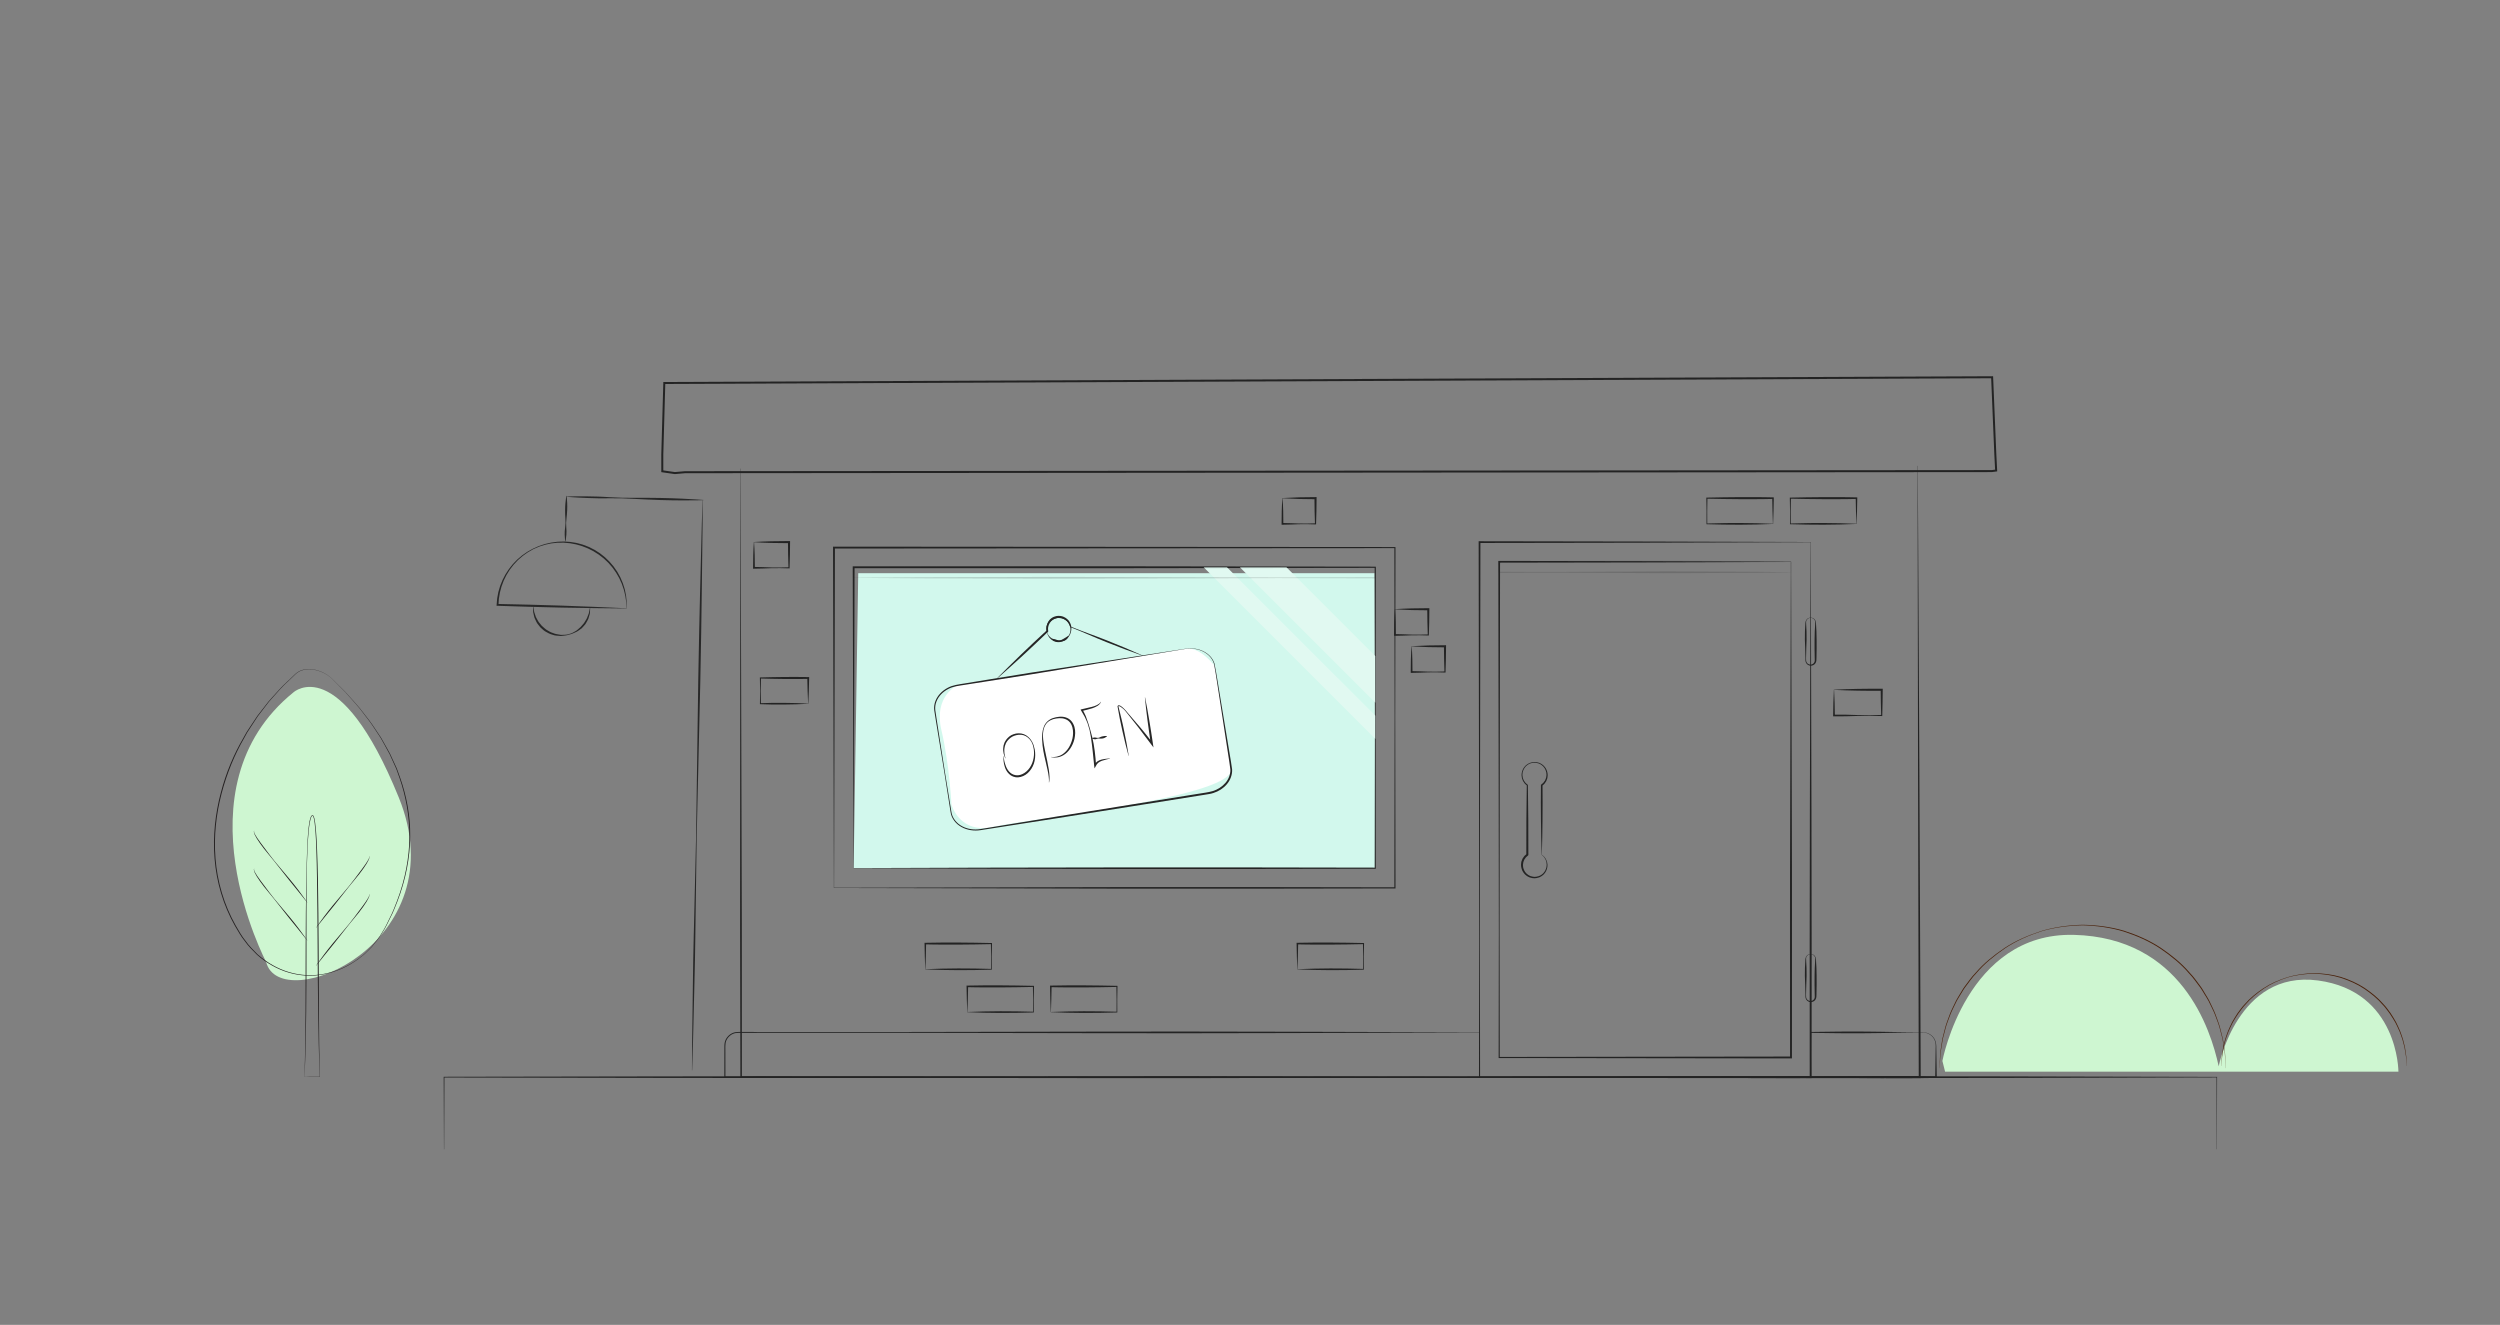 <?xml version="1.0" encoding="UTF-8" standalone="no"?>
<!-- Created with Inkscape (http://www.inkscape.org/) -->

<svg
   xmlns:dc="http://purl.org/dc/elements/1.1/"
   xmlns:cc="http://creativecommons.org/ns#"
   xmlns:rdf="http://www.w3.org/1999/02/22-rdf-syntax-ns#"
   xmlns:svg="http://www.w3.org/2000/svg"
   xmlns="http://www.w3.org/2000/svg"
   xmlns:sodipodi="http://sodipodi.sourceforge.net/DTD/sodipodi-0.dtd"
   xmlns:inkscape="http://www.inkscape.org/namespaces/inkscape"
   version="1.1"
   id="svg2"
   xml:space="preserve"
   width="828.217"
   height="438.911"
   viewBox="0 0 828.217 438.911"
   sodipodi:docname="retail.svg"
   inkscape:version="0.92.2 5c3e80d, 2017-08-06"><rect x="0" y="0" width="828.217" height="438.911" fill="#808080" stroke="none"/><defs
     id="defs6"><clipPath
       clipPathUnits="userSpaceOnUse"
       id="clipPath18"><path
         d="M 0,600 H 1000 V 0 H 0 Z"
         id="path16"
         inkscape:connector-curvature="0" /></clipPath><clipPath
       clipPathUnits="userSpaceOnUse"
       id="clipPath114"><path
         d="m 551.856,343.112 h 72.713 v -3.086 h -72.713 z"
         id="path112"
         inkscape:connector-curvature="0" /></clipPath><clipPath
       clipPathUnits="userSpaceOnUse"
       id="clipPath210"><path
         d="M 391.521,341.741 H 521.33 V 338.67 H 391.521 Z"
         id="path208"
         inkscape:connector-curvature="0" /></clipPath><clipPath
       clipPathUnits="userSpaceOnUse"
       id="clipPath226"><path
         d="M 344.5,387.291 344,369.499 v -4.147 l 3.116,-0.451 2.543,0.222 323.307,0.274 1.48,0.006 1.054,0.138 -0.21,4.12 -0.79,19.062 z"
         id="path224"
         inkscape:connector-curvature="0" /></clipPath><clipPath
       clipPathUnits="userSpaceOnUse"
       id="clipPath238"><path
         d="M 0,600 H 1000 V 0 H 0 Z"
         id="path236"
         inkscape:connector-curvature="0" /></clipPath></defs><sodipodi:namedview
     pagecolor="#ffffff"
     bordercolor="#666666"
     borderopacity="1"
     objecttolerance="10"
     gridtolerance="10"
     guidetolerance="10"
     inkscape:pageopacity="0"
     inkscape:pageshadow="2"
     inkscape:window-width="1920"
     inkscape:window-height="1029"
     id="namedview4"
     showgrid="false"
     inkscape:zoom="0.945272"
     inkscape:cx="229.58022"
     inkscape:cy="196.04302"
     inkscape:window-x="0"
     inkscape:window-y="24"
     inkscape:window-maximized="1"
     inkscape:current-layer="g10" /><g
     id="g10"
     inkscape:groupmode="layer"
     inkscape:label="retail"
     transform="matrix(1.333,0,0,-1.333,-239.143,643.143)"><g
       id="g12"><g
         id="g14"
         clip-path="url(#clipPath18)"><g
           id="g20"
           transform="translate(662.144,218.804)"><path
             d="m 0,0 c 0,0 5.999,32 32.666,31.334 26.667,-0.668 34,-23.334 36,-32.668 0,0 4.667,24 24.667,21.334 20,-2.666 20,-22.666 20,-22.666 H 0.666 Z"
             style="fill:#cef6d1;fill-opacity:1;fill-rule:nonzero;stroke:none"
             id="path22"
             inkscape:connector-curvature="0" /></g><g
           id="g24"
           transform="translate(245.548,243.39)"><path
             d="m 0,0 c 0,0 -22.727,43.182 6.818,67.046 0,0 11.364,10.226 26.137,-26.137 C 47.728,4.546 3.409,-13.637 0,0"
             style="fill:#cef6d1;fill-opacity:1;fill-rule:evenodd;stroke:none"
             id="path26"
             inkscape:connector-curvature="0" /></g><g
           id="g28"
           transform="translate(661.425,217.027)"><path
             d="m 0,0 c 0,0 0.019,0.436 0.053,1.253 0.017,0.408 0.039,0.912 0.064,1.505 0.016,0.296 0.018,0.615 0.048,0.953 0.048,0.337 0.1,0.695 0.154,1.073 0.113,0.757 0.222,1.598 0.382,2.506 0.227,0.894 0.472,1.86 0.734,2.893 0.283,1.026 0.726,2.074 1.116,3.204 0.423,1.118 1.032,2.224 1.577,3.417 0.303,0.581 0.675,1.14 1.019,1.729 0.369,0.574 0.677,1.204 1.113,1.763 0.861,1.122 1.672,2.349 2.734,3.419 1.955,2.291 4.447,4.302 7.157,6.13 2.74,1.812 5.87,3.17 9.138,4.226 3.3,0.997 6.78,1.459 10.283,1.551 3.483,-0.068 6.987,-0.507 10.296,-1.483 3.276,-1.055 6.404,-2.435 9.144,-4.254 2.708,-1.839 5.196,-3.858 7.146,-6.156 1.061,-1.073 1.868,-2.303 2.728,-3.427 0.434,-0.559 0.742,-1.19 1.109,-1.765 0.344,-0.59 0.715,-1.149 1.017,-1.731 0.543,-1.195 1.15,-2.301 1.57,-3.42 0.388,-1.131 0.83,-2.179 1.11,-3.206 0.261,-1.033 0.504,-1.999 0.729,-2.893 0.157,-0.907 0.265,-1.748 0.381,-2.503 0.055,-0.378 0.108,-0.735 0.158,-1.072 0.03,-0.338 0.034,-0.658 0.051,-0.954 0.027,-0.593 0.05,-1.097 0.069,-1.506 0.037,-0.817 0.057,-1.253 0.057,-1.253 h -0.026 c 0,0 -0.024,0.436 -0.069,1.252 -0.022,0.408 -0.051,0.911 -0.083,1.503 -0.021,0.296 -0.027,0.614 -0.061,0.952 -0.053,0.335 -0.109,0.691 -0.169,1.068 -0.124,0.753 -0.239,1.59 -0.405,2.493 -0.233,0.888 -0.485,1.849 -0.755,2.877 -0.29,1.019 -0.741,2.06 -1.137,3.18 -0.43,1.11 -1.045,2.205 -1.597,3.387 -0.306,0.575 -0.681,1.129 -1.028,1.711 -0.371,0.567 -0.682,1.191 -1.12,1.742 -0.868,1.107 -1.656,2.337 -2.712,3.401 -1.934,2.286 -4.404,4.292 -7.092,6.122 -2.718,1.814 -5.827,3.18 -9.078,4.242 -3.285,0.997 -6.745,1.46 -10.241,1.556 C 32.09,35.412 28.606,34.973 25.312,33.996 22.053,32.936 18.945,31.548 16.229,29.727 13.542,27.886 11.074,25.872 9.146,23.58 8.092,22.513 7.307,21.278 6.441,20.171 6.004,19.618 5.693,18.994 5.323,18.426 4.978,17.843 4.604,17.288 4.299,16.713 3.75,15.53 3.136,14.433 2.709,13.323 2.314,12.201 1.864,11.161 1.576,10.141 1.309,9.113 1.059,8.152 0.827,7.264 0.663,6.361 0.551,5.525 0.423,4.774 0.362,4.398 0.305,4.042 0.251,3.707 0.216,3.369 0.208,3.05 0.187,2.754 0.152,2.162 0.123,1.658 0.099,1.25 0.051,0.434 0.025,-0.002 0.025,-0.002 Z"
             style="fill:#49210a;fill-opacity:1;fill-rule:nonzero;stroke:none"
             id="path30"
             inkscape:connector-curvature="0" /></g><g
           id="g32"
           transform="translate(731.491,217.549)"><path
             d="m 0,0 c 0,0 0.011,0.282 0.031,0.811 0.047,0.527 -0.015,1.308 0.162,2.287 0.07,0.49 0.14,1.035 0.243,1.624 0.145,0.579 0.303,1.205 0.471,1.874 0.183,0.666 0.469,1.344 0.72,2.078 0.272,0.724 0.666,1.441 1.018,2.216 0.424,0.734 0.865,1.506 1.377,2.265 0.557,0.728 1.086,1.521 1.775,2.214 1.269,1.483 2.887,2.783 4.643,3.964 1.778,1.172 3.807,2.045 5.923,2.728 2.134,0.649 4.391,0.951 6.656,1.014 2.258,-0.039 4.528,-0.318 6.675,-0.947 2.124,-0.682 4.152,-1.576 5.928,-2.755 1.756,-1.192 3.369,-2.5 4.634,-3.989 0.687,-0.696 1.212,-1.493 1.767,-2.223 0.513,-0.759 0.953,-1.533 1.376,-2.268 0.351,-0.775 0.744,-1.493 1.015,-2.218 0.25,-0.733 0.536,-1.413 0.717,-2.078 0.168,-0.67 0.324,-1.296 0.47,-1.875 0.1,-0.588 0.17,-1.133 0.241,-1.623 0.178,-0.976 0.116,-1.762 0.164,-2.288 0.02,-0.53 0.031,-0.812 0.031,-0.812 h -0.025 c 0,0 -0.018,0.281 -0.051,0.81 -0.06,0.525 -0.017,1.308 -0.218,2.277 -0.08,0.485 -0.17,1.023 -0.266,1.609 -0.152,0.575 -0.316,1.196 -0.491,1.859 -0.188,0.658 -0.481,1.33 -0.738,2.053 -0.278,0.717 -0.677,1.424 -1.034,2.187 -0.43,0.724 -0.874,1.484 -1.39,2.228 -0.561,0.714 -1.069,1.51 -1.752,2.198 -1.248,1.476 -2.843,2.772 -4.579,3.956 -1.755,1.172 -3.763,2.053 -5.862,2.742 -2.12,0.648 -4.357,0.953 -6.612,1.02 -2.251,-0.043 -4.5,-0.325 -6.633,-0.953 -2.108,-0.686 -4.114,-1.59 -5.868,-2.77 C 8.783,18.021 7.191,16.718 5.948,15.234 5.268,14.544 4.765,13.744 4.203,13.029 3.688,12.283 3.244,11.522 2.815,10.798 2.46,10.034 2.062,9.326 1.784,8.609 1.528,7.886 1.236,7.213 1.05,6.554 0.875,5.891 0.713,5.27 0.562,4.695 0.465,4.11 0.376,3.572 0.296,3.087 0.095,2.12 0.137,1.333 0.076,0.809 0.043,0.28 0.025,-0.002 0.025,-0.002 Z"
             style="fill:#49210a;fill-opacity:1;fill-rule:nonzero;stroke:none"
             id="path34"
             inkscape:connector-curvature="0" /></g><g
           id="g36"
           transform="translate(351.369,216.478)"><path
             d="m 0,0 c 0,0 0.012,2.214 0.034,6.089 0.05,3.873 0.122,9.407 0.208,16.047 0.042,3.32 0.087,6.918 0.191,10.72 0.09,3.804 0.185,7.816 0.283,11.965 0.097,4.15 0.198,8.438 0.3,12.794 0.062,4.358 0.124,8.784 0.187,13.212 0.123,8.854 0.246,17.707 0.361,26.008 0.079,4.149 0.154,8.161 0.226,11.965 0.087,3.804 0.169,7.4 0.245,10.72 0.169,6.639 0.31,12.171 0.408,16.044 0.12,3.872 0.187,6.085 0.187,6.085 l 0.05,-0.001 c 0,0 -0.014,-2.214 -0.039,-6.088 C 2.596,131.687 2.531,126.152 2.454,119.512 2.406,116.192 2.355,112.595 2.3,108.791 2.231,104.987 2.158,100.975 2.082,96.825 1.889,88.526 1.683,79.674 1.477,70.821 1.375,66.396 1.274,61.97 1.174,57.612 1.114,53.255 1.055,48.966 0.998,44.815 0.942,40.666 0.888,36.653 0.837,32.85 0.8,29.045 0.711,25.448 0.63,22.129 0.469,15.49 0.335,9.957 0.242,6.085 0.12,2.212 0.05,0 0.05,0 Z"
             style="fill:#282828;fill-opacity:1;fill-rule:nonzero;stroke:none"
             id="path38"
             inkscape:connector-curvature="0" /></g><g
           id="g40"
           transform="translate(320.134,359.071)"><path
             d="M 0,0 C 0,0 2.135,0.094 5.333,0.048 6.133,0.041 7,0.033 7.915,-0.008 c 0.916,-0.022 1.88,-0.097 2.879,-0.15 1.996,-0.124 4.128,-0.179 6.261,-0.154 2.133,0.01 4.266,0.003 6.264,-0.033 1.999,-0.046 3.864,-0.092 5.462,-0.176 3.196,-0.139 5.323,-0.326 5.323,-0.326 v -0.049 c 0,0 -2.135,-0.082 -5.334,-0.062 -1.6,-0.004 -3.465,0.042 -5.463,0.095 -1.998,0.063 -4.129,0.163 -6.259,0.278 -2.129,0.132 -4.261,0.183 -6.261,0.158 -1,-0.004 -1.967,-0.031 -2.883,-0.008 -0.916,0.005 -1.782,0.04 -2.581,0.072 -3.196,0.113 -5.324,0.313 -5.324,0.313 z"
             style="fill:#282828;fill-opacity:1;fill-rule:nonzero;stroke:none"
             id="path42"
             inkscape:connector-curvature="0" /></g><g
           id="g44"
           transform="translate(319.885,347.86)"><path
             d="m 0,0 c 0,0 -0.123,0.715 -0.144,1.785 -0.018,0.534 0.024,1.156 0.123,1.822 0.099,0.665 0.105,1.378 0.049,2.091 -0.103,1.427 -0.094,2.852 0.014,3.918 0.089,1.067 0.237,1.775 0.237,1.775 l 0.05,-10e-4 c 0,0 0.113,-0.715 0.15,-1.785 C 0.535,8.536 0.474,7.112 0.301,5.692 0.21,4.981 0.182,4.27 0.248,3.601 0.314,2.931 0.326,2.307 0.281,1.774 0.208,0.708 0.05,-0.001 0.05,-0.001 Z"
             style="fill:#282828;fill-opacity:1;fill-rule:nonzero;stroke:none"
             id="path46"
             inkscape:connector-curvature="0" /></g><g
           id="g48"
           transform="translate(335.126,331.257)"><path
             d="m 0,0 c -5.35,0.008 -10.695,0.145 -16.043,0.215 l -8.019,0.198 -8.018,0.252 -0.242,0.008 0.019,0.228 0.135,1.591 0.293,1.568 c 0.131,0.514 0.297,1.02 0.444,1.529 0.18,0.5 0.396,0.985 0.593,1.478 0.227,0.478 0.49,0.94 0.733,1.41 0.276,0.452 0.58,0.887 0.867,1.331 l 0.988,1.241 1.104,1.139 1.212,1.022 1.304,0.899 c 0.462,0.255 0.916,0.524 1.384,0.766 0.482,0.212 0.956,0.447 1.445,0.645 0.5,0.166 0.995,0.352 1.501,0.501 0.515,0.116 1.026,0.249 1.545,0.353 l 1.576,0.211 1.581,0.06 1.587,-0.102 1.572,-0.255 c 0.517,-0.119 1.027,-0.269 1.54,-0.412 0.502,-0.171 0.992,-0.381 1.489,-0.571 0.483,-0.221 0.95,-0.477 1.426,-0.715 0.459,-0.269 0.9,-0.569 1.346,-0.858 l 1.25,-0.991 1.147,-1.108 1.031,-1.216 0.907,-1.31 C -2.048,8.641 -1.78,8.183 -1.54,7.71 -1.333,7.222 -1.107,6.741 -0.918,6.247 -0.761,5.741 -0.583,5.242 -0.444,4.732 -0.335,4.214 -0.217,3.698 -0.131,3.178 L 0.024,1.601 0.025,0 Z m -0.026,0.051 -0.07,1.547 -0.222,1.548 c -0.107,0.51 -0.252,1.013 -0.368,1.52 -0.15,0.498 -0.338,0.985 -0.505,1.477 -0.199,0.48 -0.433,0.945 -0.647,1.418 -0.247,0.456 -0.523,0.897 -0.782,1.346 l -0.899,1.27 -1.018,1.175 -1.13,1.068 -1.227,0.952 -1.309,0.834 c -0.462,0.234 -0.914,0.488 -1.382,0.707 -0.482,0.188 -0.957,0.398 -1.445,0.569 -0.5,0.138 -0.991,0.306 -1.493,0.435 l -1.53,0.291 -1.552,0.142 -1.568,-0.015 -1.549,-0.165 c -0.512,-0.089 -1.019,-0.22 -1.529,-0.327 -0.502,-0.141 -0.993,-0.321 -1.491,-0.479 -0.485,-0.191 -0.957,-0.416 -1.436,-0.624 -0.46,-0.247 -0.906,-0.521 -1.359,-0.779 l -1.275,-0.907 -1.181,-1.027 -1.071,-1.138 -0.955,-1.237 C -29.294,9.21 -29.582,8.776 -29.843,8.328 -30.072,7.861 -30.32,7.403 -30.533,6.93 -30.714,6.443 -30.917,5.964 -31.081,5.473 -31.213,4.971 -31.366,4.475 -31.483,3.971 l -0.252,-1.533 -0.109,-1.55 -0.223,0.236 8.019,-0.183 8.018,-0.236 c 5.335,-0.22 10.671,-0.373 16.004,-0.654"
             style="fill:#282828;fill-opacity:1;fill-rule:nonzero;stroke:none"
             id="path50"
             inkscape:connector-curvature="0" /></g><g
           id="g52"
           transform="translate(326.073,331.422)"><path
             d="m 0,0 c 0,0 -0.016,-0.347 -0.042,-0.955 -0.008,-0.151 -0.016,-0.319 -0.039,-0.501 -0.051,-0.18 -0.107,-0.375 -0.166,-0.583 -0.062,-0.209 -0.121,-0.436 -0.199,-0.67 -0.082,-0.231 -0.23,-0.441 -0.352,-0.68 -0.135,-0.23 -0.251,-0.487 -0.419,-0.721 -0.184,-0.222 -0.39,-0.439 -0.593,-0.668 -0.106,-0.111 -0.2,-0.236 -0.319,-0.338 l -0.39,-0.277 c -0.268,-0.177 -0.517,-0.391 -0.811,-0.542 -0.611,-0.263 -1.203,-0.6 -1.889,-0.729 -0.651,-0.253 -1.362,-0.23 -2.063,-0.339 -0.719,0.077 -1.388,0.037 -2.075,0.311 -0.708,0.164 -1.293,0.541 -1.883,0.867 -0.286,0.176 -0.515,0.424 -0.763,0.63 -0.25,0.208 -0.48,0.424 -0.653,0.683 -0.187,0.245 -0.368,0.483 -0.544,0.714 -0.153,0.244 -0.251,0.511 -0.371,0.75 -0.106,0.245 -0.241,0.466 -0.305,0.701 -0.056,0.237 -0.108,0.462 -0.157,0.673 -0.047,0.21 -0.091,0.406 -0.132,0.588 -0.014,0.186 -0.011,0.358 -0.011,0.512 0.002,0.612 0.003,0.961 0.003,0.961 l 0.05,-0.001 c 0,0 0.052,-0.342 0.143,-0.939 0.022,-0.147 0.045,-0.31 0.071,-0.487 0.058,-0.17 0.121,-0.354 0.188,-0.55 0.065,-0.195 0.135,-0.403 0.207,-0.621 0.076,-0.217 0.22,-0.418 0.333,-0.642 0.128,-0.216 0.233,-0.459 0.391,-0.677 0.169,-0.211 0.344,-0.429 0.523,-0.653 0.163,-0.24 0.38,-0.437 0.617,-0.626 0.234,-0.188 0.449,-0.412 0.704,-0.59 0.536,-0.321 1.077,-0.694 1.705,-0.868 0.574,-0.289 1.324,-0.318 1.967,-0.463 0.672,0.039 1.375,-0.025 2.015,0.215 0.667,0.136 1.24,0.489 1.788,0.809 0.265,0.174 0.484,0.407 0.72,0.598 0.234,0.194 0.457,0.388 0.63,0.623 0.188,0.219 0.362,0.438 0.546,0.638 0.167,0.212 0.283,0.451 0.42,0.662 0.122,0.219 0.276,0.415 0.358,0.627 0.074,0.214 0.16,0.412 0.234,0.603 0.077,0.191 0.149,0.37 0.215,0.535 0.036,0.179 0.068,0.344 0.098,0.492 0.127,0.595 0.2,0.935 0.2,0.935 z"
             style="fill:#282828;fill-opacity:1;fill-rule:nonzero;stroke:none"
             id="path54"
             inkscape:connector-curvature="0" /></g><g
           id="g56"
           transform="translate(261.767,313.918)"><path
             d="M 0,0 C 0,0 -0.144,0.124 -0.422,0.364 -0.717,0.583 -1.151,0.92 -1.788,1.241 -2.419,1.566 -3.24,1.904 -4.254,2.1 -5.258,2.274 -6.502,2.331 -7.725,1.794 -8.332,1.532 -8.874,1.075 -9.39,0.552 c -0.531,-0.508 -1.087,-1.04 -1.666,-1.595 -1.2,-1.069 -2.315,-2.402 -3.558,-3.776 -0.306,-0.348 -0.631,-0.69 -0.934,-1.058 -0.291,-0.379 -0.586,-0.765 -0.886,-1.155 -0.598,-0.782 -1.213,-1.586 -1.845,-2.41 -0.57,-0.87 -1.154,-1.761 -1.752,-2.673 -0.297,-0.458 -0.596,-0.921 -0.9,-1.389 -0.268,-0.489 -0.539,-0.983 -0.812,-1.483 -2.277,-3.948 -4.199,-8.544 -5.527,-13.588 -1.322,-5.039 -1.997,-10.578 -1.533,-16.255 0.449,-5.668 2.091,-11.447 5.039,-16.649 0.772,-1.289 1.459,-2.624 2.428,-3.779 0.845,-1.252 1.949,-2.285 3,-3.369 2.266,-1.994 4.929,-3.564 7.841,-4.415 2.903,-0.864 6.031,-0.996 8.987,-0.355 2.962,0.615 5.75,1.913 8.159,3.676 0.578,0.472 1.206,0.886 1.738,1.408 l 1.575,1.576 c 0.928,1.15 1.903,2.262 2.611,3.557 0.818,1.226 1.392,2.564 2.035,3.864 0.677,1.282 1.159,2.638 1.685,3.962 2.028,5.325 3.074,10.817 3.084,16.036 0.02,5.221 -0.945,10.126 -2.421,14.428 -0.19,0.537 -0.379,1.069 -0.565,1.594 l -0.28,0.783 -0.34,0.75 c -0.45,0.993 -0.891,1.963 -1.32,2.91 -0.478,0.921 -0.989,1.797 -1.461,2.661 -0.239,0.429 -0.474,0.853 -0.707,1.271 -0.262,0.4 -0.52,0.793 -0.774,1.18 -0.511,0.773 -1.005,1.522 -1.483,2.244 -0.47,0.727 -1.02,1.36 -1.496,2.006 C 8.043,-8.856 7.575,-8.245 7.126,-7.663 6.681,-7.077 6.189,-6.575 5.759,-6.068 4.873,-5.075 4.11,-4.162 3.396,-3.414 2.667,-2.68 2.046,-2.057 1.543,-1.551 0.537,-0.54 0,0 0,0 m 0.018,0.018 c 0,0 0.539,-0.537 1.55,-1.544 0.506,-0.503 1.13,-1.124 1.863,-1.853 0.717,-0.746 1.485,-1.656 2.377,-2.645 0.433,-0.506 0.929,-1.007 1.377,-1.591 0.452,-0.581 0.924,-1.19 1.416,-1.823 0.48,-0.645 1.033,-1.276 1.508,-2.001 0.482,-0.722 0.981,-1.469 1.496,-2.242 0.257,-0.386 0.517,-0.779 0.782,-1.177 0.235,-0.418 0.473,-0.842 0.715,-1.272 0.478,-0.863 0.995,-1.737 1.479,-2.658 0.436,-0.947 0.883,-1.918 1.34,-2.912 l 0.345,-0.75 0.285,-0.784 c 0.19,-0.527 0.382,-1.059 0.575,-1.597 1.509,-4.309 2.513,-9.239 2.455,-14.489 -0.03,-5.243 -1.099,-10.754 -3.154,-16.083 -0.533,-1.326 -1.022,-2.684 -1.705,-3.966 -0.647,-1.295 -1.235,-2.646 -2.057,-3.866 -0.71,-1.287 -1.7,-2.411 -2.635,-3.562 l -1.588,-1.575 c -0.537,-0.52 -1.165,-0.937 -1.744,-1.413 -2.41,-1.779 -5.206,-3.095 -8.183,-3.725 -2.971,-0.656 -6.122,-0.536 -9.051,0.324 -2.94,0.846 -5.632,2.419 -7.924,4.422 -1.063,1.088 -2.181,2.126 -3.038,3.384 -0.981,1.163 -1.684,2.512 -2.455,3.79 -2.977,5.223 -4.629,11.047 -5.085,16.741 -0.47,5.707 0.205,11.273 1.531,16.336 1.317,5.074 3.283,9.678 5.594,13.621 0.277,0.5 0.552,0.995 0.824,1.483 0.307,0.468 0.611,0.93 0.912,1.387 0.606,0.911 1.197,1.8 1.774,2.668 0.638,0.824 1.26,1.625 1.865,2.404 0.303,0.39 0.6,0.774 0.894,1.152 0.307,0.368 0.634,0.709 0.942,1.055 1.252,1.371 2.376,2.7 3.583,3.764 0.583,0.553 1.142,1.083 1.677,1.589 0.519,0.52 1.066,0.98 1.69,1.246 1.244,0.538 2.498,0.472 3.507,0.293 1.019,-0.202 1.841,-0.546 2.474,-0.876 0.638,-0.326 1.072,-0.666 1.367,-0.887 0.278,-0.243 0.422,-0.368 0.422,-0.368"
             style="fill:#231f20;fill-opacity:1;fill-rule:nonzero;stroke:none"
             id="path58"
             inkscape:connector-curvature="0" /></g><g
           id="g60"
           transform="translate(255.084,214.869)"><path
             d="M 0,0 3.782,0.016 3.754,-0.014 C 3.557,5.415 3.466,10.847 3.391,16.278 3.308,21.71 3.287,27.142 3.26,32.573 3.229,38.004 3.198,43.436 3.11,48.865 3.066,51.58 3.019,54.296 2.919,57.009 2.868,58.364 2.806,59.721 2.707,61.073 2.657,61.749 2.599,62.426 2.512,63.097 2.465,63.431 2.419,63.767 2.345,64.095 2.308,64.258 2.269,64.423 2.21,64.575 2.139,64.723 2.101,64.899 1.965,64.869 1.713,64.771 1.607,64.369 1.51,64.073 1.415,63.751 1.355,63.418 1.294,63.086 1.18,62.419 1.103,61.744 1.037,61.069 0.905,59.72 0.826,58.364 0.757,57.009 0.622,54.297 0.57,51.581 0.536,48.866 0.47,43.435 0.477,38.004 0.481,32.572 0.5,27.141 0.472,21.709 0.418,16.277 0.361,10.85 0.279,5.421 0,0 m -0.025,-0.012 c 0.188,5.428 0.24,10.86 0.274,16.29 l 0.038,16.294 c 0.023,5.432 0.047,10.865 0.146,16.295 0.053,2.716 0.122,5.431 0.234,8.146 0.062,1.356 0.135,2.714 0.261,4.067 0.063,0.677 0.136,1.353 0.249,2.025 0.06,0.335 0.118,0.672 0.215,1.002 0.048,0.164 0.095,0.331 0.174,0.489 0.072,0.151 0.163,0.336 0.373,0.398 0.145,0.032 0.182,-0.035 0.274,-0.129 0.047,-0.081 0.093,-0.16 0.119,-0.243 0.064,-0.164 0.104,-0.331 0.143,-0.498 0.077,-0.335 0.124,-0.672 0.173,-1.009 0.093,-0.676 0.155,-1.352 0.21,-2.03 C 2.966,59.729 3.037,58.373 3.097,57.016 3.212,54.301 3.286,51.585 3.336,48.869 3.43,43.438 3.466,38.006 3.501,32.574 L 3.584,16.28 C 3.614,10.849 3.66,5.418 3.811,-0.012 l 10e-4,-0.029 h -0.03 l -3.807,0.016 z"
             style="fill:#231f20;fill-opacity:1;fill-rule:nonzero;stroke:none"
             id="path62"
             inkscape:connector-curvature="0" /></g><g
           id="g64"
           transform="translate(271.137,260.289)"><path
             d="m 0,0 c -0.018,-0.01 0.091,-0.05 0.087,-0.236 0.004,-0.174 -0.064,-0.412 -0.19,-0.695 -0.251,-0.565 -0.713,-1.315 -1.323,-2.17 -0.599,-0.863 -1.36,-1.823 -2.204,-2.826 -0.85,-0.997 -1.711,-2.097 -2.576,-3.195 -1.712,-2.21 -3.472,-4.379 -4.797,-6 -1.31,-1.636 -2.182,-2.727 -2.182,-2.727 l -0.021,0.016 c 10e-4,-0.001 0.766,1.172 2.038,2.84 1.258,1.679 3.036,3.837 4.856,5.957 0.9,1.068 1.799,2.139 2.576,3.193 0.784,1.047 1.516,2.025 2.143,2.863 0.617,0.843 1.117,1.557 1.396,2.094 0.147,0.264 0.229,0.493 0.239,0.646 0.027,0.155 -0.083,0.224 -0.063,0.226 z"
             style="fill:#231f20;fill-opacity:1;fill-rule:nonzero;stroke:none"
             id="path66"
             inkscape:connector-curvature="0" /></g><g
           id="g68"
           transform="translate(271.137,269.718)"><path
             d="m 0,0 c -0.018,-0.01 0.091,-0.05 0.087,-0.236 0.004,-0.174 -0.064,-0.412 -0.19,-0.695 -0.251,-0.565 -0.713,-1.315 -1.323,-2.17 -0.599,-0.863 -1.36,-1.823 -2.204,-2.826 -0.85,-0.997 -1.711,-2.097 -2.576,-3.195 -1.712,-2.21 -3.472,-4.379 -4.797,-6 -1.31,-1.636 -2.182,-2.726 -2.182,-2.726 l -0.021,0.014 c 10e-4,0 0.766,1.173 2.038,2.841 1.258,1.679 3.036,3.837 4.856,5.957 0.9,1.068 1.799,2.139 2.576,3.193 0.784,1.047 1.516,2.025 2.143,2.863 0.617,0.843 1.117,1.557 1.396,2.094 0.147,0.264 0.229,0.493 0.239,0.646 0.027,0.155 -0.083,0.224 -0.063,0.226 z"
             style="fill:#231f20;fill-opacity:1;fill-rule:nonzero;stroke:none"
             id="path70"
             inkscape:connector-curvature="0" /></g><g
           id="g72"
           transform="translate(242.602,266.56)"><path
             d="m 0,0 c 0.019,-0.002 -0.091,-0.071 -0.063,-0.227 0.01,-0.152 0.092,-0.381 0.238,-0.645 0.28,-0.537 0.78,-1.251 1.397,-2.095 0.627,-0.837 1.359,-1.814 2.143,-2.862 0.777,-1.055 1.676,-2.124 2.576,-3.193 1.82,-2.121 3.598,-4.279 4.855,-5.957 1.272,-1.668 2.038,-2.841 2.038,-2.84 l -0.02,-0.016 c 0,0 -0.873,1.091 -2.183,2.727 -1.325,1.621 -3.084,3.79 -4.796,6 -0.865,1.097 -1.726,2.198 -2.576,3.196 -0.844,1.002 -1.605,1.962 -2.204,2.825 -0.61,0.855 -1.072,1.606 -1.323,2.17 -0.126,0.282 -0.194,0.521 -0.191,0.694 -0.003,0.187 0.105,0.227 0.088,0.237 z"
             style="fill:#231f20;fill-opacity:1;fill-rule:nonzero;stroke:none"
             id="path74"
             inkscape:connector-curvature="0" /></g><g
           id="g76"
           transform="translate(242.602,275.99)"><path
             d="m 0,0 c 0.02,-0.002 -0.091,-0.071 -0.063,-0.227 0.009,-0.152 0.092,-0.381 0.238,-0.645 0.28,-0.537 0.78,-1.251 1.397,-2.095 0.627,-0.838 1.359,-1.815 2.142,-2.862 0.777,-1.055 1.677,-2.125 2.577,-3.193 1.819,-2.122 3.597,-4.279 4.855,-5.957 1.272,-1.669 2.038,-2.841 2.038,-2.84 l -0.02,-0.016 c 0,0 -0.873,1.091 -2.183,2.726 -1.325,1.622 -3.084,3.791 -4.796,6 -0.866,1.097 -1.726,2.198 -2.576,3.196 -0.845,1.003 -1.606,1.963 -2.204,2.826 -0.611,0.855 -1.072,1.605 -1.323,2.17 -0.126,0.282 -0.194,0.521 -0.191,0.694 -0.003,0.187 0.105,0.227 0.088,0.237 z"
             style="fill:#231f20;fill-opacity:1;fill-rule:nonzero;stroke:none"
             id="path78"
             inkscape:connector-curvature="0" /></g><g
           id="g80"
           transform="translate(521.192,266.705)"><path
             d="M 0,0 -0.159,73.321 H -128.493 L -129.635,0 Z"
             style="fill:#d2f8ed;fill-opacity:1;fill-rule:nonzero;stroke:none"
             id="path82"
             inkscape:connector-curvature="0" /></g><g
           id="g84"
           transform="translate(485.35,291.748)"><path
             d="m 0,0 -4.022,25.151 c 0,0 -3.677,5.02 -7.319,4.324 -3.643,-0.697 -56.67,-9.063 -56.67,-9.063 0,0 -5.973,-2.634 -3.973,-11.134 2,-8.5 2.5,-18.5 2.5,-18.5 0,0 2,-7.5 10.5,-5.5 8.5,2 61.468,7.444 58.984,14.722"
             style="fill:#ffffff;fill-opacity:1;fill-rule:nonzero;stroke:none"
             id="path86"
             inkscape:connector-curvature="0" /></g><g
           id="g88"
           transform="translate(289.738,196.858)"><path
             d="m 0,0 -0.069,17.918 v 0.094 h 0.094 l 55.072,0.097 27.536,0.026 27.536,-0.041 55.072,-0.089 55.072,0.063 110.144,0.091 55.072,-0.044 55.072,-0.13 h 0.067 V 17.918 L 440.626,0 h -0.05 l -0.042,17.918 0.067,-0.067 -55.072,-0.13 -55.072,-0.044 -110.144,0.091 -55.072,0.063 L 110.169,17.742 82.633,17.701 55.097,17.727 0.025,17.824 0.119,17.918 0.05,0 Z"
             style="fill:#232323;fill-opacity:1;fill-rule:nonzero;stroke:none"
             id="path90"
             inkscape:connector-curvature="0" /></g><g
           id="g92"
           transform="translate(363.444,366.022)"><path
             d="m 0,0 0.214,-75.623 0.106,-37.812 0.015,-37.811 -0.187,0.186 73.229,-0.092 73.228,0.055 146.458,0.094 -0.243,-0.244 -0.178,75.965 -0.112,75.964 h 0.051 l 0.397,-75.963 0.329,-75.964 10e-4,-0.244 h -0.245 l -146.458,0.093 -73.228,0.056 -73.229,-0.093 h -0.186 v 0.187 l -0.072,37.811 0.02,37.812 L -0.05,0 Z"
             style="fill:#232323;fill-opacity:1;fill-rule:nonzero;stroke:none"
             id="path94"
             inkscape:connector-curvature="0" /></g><g
           id="g96"
           transform="translate(657.336,225.923)"><path
             d="M 0,0 C 0.268,-0.039 0.548,-0.02 0.807,-0.107 1.069,-0.182 1.331,-0.259 1.563,-0.406 1.816,-0.516 2.016,-0.707 2.229,-0.877 2.422,-1.066 2.604,-1.278 2.752,-1.505 2.883,-1.746 3.033,-1.977 3.097,-2.25 3.2,-2.513 3.229,-2.781 3.256,-3.049 3.298,-3.33 3.275,-3.592 3.289,-3.864 l 0.014,-0.809 0.102,-6.473 0.003,-0.191 -0.197,-0.004 c -2.596,-0.052 -5.19,-0.067 -7.786,-0.063 l -7.786,0.009 -15.573,0.13 -0.119,0.001 0.001,0.118 0.041,5.56 -0.034,5.561 -10e-4,0.11 0.112,0.002 c 4.656,0.065 9.312,0.149 13.967,0.091 2.328,-0.007 4.655,-0.074 6.984,-0.107 C -4.655,0.02 -2.328,0.015 0,0 m 0,-0.051 c -2.328,-0.014 -4.655,-0.019 -6.983,-0.071 -2.329,-0.032 -4.656,-0.1 -6.984,-0.107 -4.655,-0.058 -9.311,0.026 -13.967,0.091 l 0.112,0.113 -0.034,-5.561 0.041,-5.56 -0.119,0.118 15.573,0.13 7.786,0.009 c 2.596,0.004 5.19,-0.011 7.786,-0.063 l -0.194,-0.194 0.102,6.473 0.014,0.809 C 3.13,-3.598 3.16,-3.317 3.13,-3.063 3.115,-2.791 3.091,-2.522 2.993,-2.278 2.938,-2.019 2.794,-1.792 2.671,-1.557 2.53,-1.334 2.356,-1.126 2.172,-0.938 1.966,-0.771 1.774,-0.58 1.528,-0.47 1.303,-0.322 1.048,-0.243 0.791,-0.167 0.538,-0.077 0.264,-0.093 0,-0.051"
             style="fill:#232323;fill-opacity:1;fill-rule:nonzero;stroke:none"
             id="path98"
             inkscape:connector-curvature="0" /></g><g
           id="g100"
           transform="translate(629.428,347.774)"><path
             d="m 0,0 0.174,-66.512 0.047,-33.243 -0.01,-33.243 v -0.236 h -0.236 l -82.296,0.099 h -0.137 v 0.137 l 0.048,33.243 -0.029,33.243 -0.101,66.487 v 0.219 h 0.219 l 41.148,-0.069 z m -0.051,-0.05 -41.122,-0.125 -41.148,-0.069 0.218,0.219 -0.1,-66.487 -0.029,-33.243 0.047,-33.243 -0.136,0.137 82.296,0.099 -0.237,-0.236 -0.009,33.243 0.046,33.243 z"
             style="fill:#232323;fill-opacity:1;fill-rule:nonzero;stroke:none"
             id="path102"
             inkscape:connector-curvature="0" /></g><g
           id="g104"
           transform="translate(624.539,342.887)"><path
             d="m 0,0 0.177,-61.624 c 0.091,-20.533 0.021,-41.066 0.033,-61.599 v -0.236 l -0.235,0.001 -72.52,0.098 h -0.137 v 0.137 l 0.049,30.8 -0.032,30.798 -0.095,61.6 V 0.19 l 0.215,-0.001 36.26,-0.065 z m -0.051,-0.05 -36.234,-0.123 -36.26,-0.066 0.215,0.214 -0.095,-61.6 -0.032,-30.798 0.049,-30.8 -0.137,0.137 72.52,0.098 -0.236,-0.235 c 0.012,20.533 -0.057,41.066 0.033,61.599 z"
             style="fill:#232323;fill-opacity:1;fill-rule:nonzero;stroke:none"
             id="path106"
             inkscape:connector-curvature="0" /></g><g
           id="g108"><g
             id="g110" /><g
             id="g122"><g
               clip-path="url(#clipPath114)"
               id="g120"
               style="opacity:0.2"><g
                 transform="translate(624.488,340.273)"
                 id="g118"><path
                   d="M 0,0 -0.029,2.589 0.025,2.535 -18.104,2.396 C -24.147,2.347 -30.191,2.327 -36.234,2.347 l -18.13,0.015 -18.13,0.091 0.137,0.136 -0.011,-2.614 -0.126,0.126 9.065,-0.038 c 3.022,-0.024 6.043,0.001 9.065,0.017 l 18.13,0.09 c 3.021,0.01 6.043,0.043 9.065,0.016 L -18.104,0.143 -9.039,0.1 Z m 0.05,-0.05 -9.089,-0.101 -9.065,-0.043 -9.065,-0.043 c -3.022,-0.027 -6.044,0.006 -9.065,0.016 l -18.13,0.091 c -3.022,0.015 -6.043,0.04 -9.065,0.016 l -9.065,-0.037 -0.126,-0.001 v 0.127 l -0.011,2.614 -0.001,0.137 h 0.138 l 18.13,0.091 18.13,0.015 c 6.043,0.02 12.087,0 18.13,-0.05 L 0.025,2.644 H 0.081 L 0.08,2.589 Z"
                   style="fill:#232323;fill-opacity:1;fill-rule:nonzero;stroke:none"
                   id="path116"
                   inkscape:connector-curvature="0" /></g></g></g></g><g
           id="g124"
           transform="translate(562.591,270.068)"><path
             d="M 0,0 C 0.232,-0.225 0.54,-0.387 0.708,-0.677 L 1.004,-1.083 1.2,-1.555 C 1.369,-1.868 1.331,-2.202 1.407,-2.525 1.392,-2.885 1.389,-3.216 1.266,-3.543 1.19,-3.878 1.005,-4.176 0.827,-4.465 L 0.505,-4.866 0.113,-5.202 C -0.01,-5.326 -0.179,-5.383 -0.324,-5.476 -0.469,-5.57 -0.631,-5.635 -0.805,-5.682 -1.156,-5.82 -1.453,-5.827 -1.815,-5.87 c -0.346,0.031 -0.698,0.037 -1.027,0.164 -0.171,0.042 -0.334,0.102 -0.484,0.193 -0.15,0.09 -0.323,0.145 -0.451,0.266 l -0.409,0.332 -0.34,0.402 c -0.191,0.293 -0.387,0.586 -0.479,0.948 -0.14,0.372 -0.141,0.646 -0.177,1.03 0.061,0.346 0.021,0.721 0.187,1.043 l 0.192,0.497 0.301,0.44 c 0.176,0.317 0.5,0.501 0.748,0.753 l -0.108,-0.21 c -0.016,2.88 -0.006,5.76 0.018,8.64 l 0.101,8.64 0.057,-0.113 c -0.236,0.246 -0.549,0.424 -0.714,0.732 l -0.287,0.425 -0.185,0.489 c -0.074,0.163 -0.112,0.325 -0.117,0.489 l -0.057,0.49 c 0.028,0.362 0.039,0.69 0.168,1.013 0.083,0.33 0.274,0.621 0.454,0.902 l 0.327,0.388 0.392,0.321 c 0.122,0.119 0.29,0.17 0.434,0.258 0.143,0.088 0.3,0.15 0.466,0.194 0.326,0.131 0.654,0.139 0.981,0.178 0.352,-0.033 0.681,-0.04 1.004,-0.166 0.166,-0.041 0.323,-0.1 0.468,-0.19 0.144,-0.089 0.313,-0.141 0.436,-0.26 L 0.478,22.096 0.809,21.707 C 0.994,21.425 1.187,21.139 1.275,20.796 1.411,20.451 1.417,20.152 1.452,19.792 1.392,19.457 1.438,19.092 1.28,18.776 L 1.1,18.288 0.812,17.854 C 0.645,17.541 0.329,17.357 0.088,17.106 l 0.084,0.162 C 0.211,14.388 0.194,11.508 0.169,8.628 0.145,5.752 0.088,2.876 0,0 m -0.051,-0.012 c -0.088,2.88 -0.144,5.76 -0.169,8.64 -0.025,2.88 -0.042,5.76 -0.003,8.64 l 0.001,0.076 0.083,0.085 c 0.213,0.219 0.509,0.367 0.661,0.643 l 0.273,0.378 0.176,0.432 c 0.157,0.279 0.116,0.609 0.188,0.913 -0.019,0.291 -0.022,0.662 -0.134,0.934 -0.063,0.3 -0.236,0.581 -0.398,0.848 l -0.296,0.373 -0.363,0.31 c -0.114,0.115 -0.272,0.164 -0.405,0.25 -0.136,0.088 -0.284,0.145 -0.439,0.185 -0.295,0.125 -0.631,0.133 -0.932,0.171 -0.326,-0.032 -0.663,-0.04 -0.955,-0.158 -0.154,-0.038 -0.302,-0.093 -0.439,-0.183 -0.134,-0.087 -0.293,-0.136 -0.407,-0.252 L -3.975,21.962 -4.276,21.589 C -4.441,21.32 -4.617,21.045 -4.687,20.732 -4.805,20.439 -4.803,20.097 -4.829,19.808 l 0.065,-0.49 0.033,-0.244 0.088,-0.216 0.172,-0.431 0.275,-0.387 c 0.153,-0.282 0.451,-0.436 0.669,-0.66 l 0.057,-0.06 v -0.052 l 0.101,-8.64 c 0.024,-2.88 0.034,-5.76 0.018,-8.64 V -0.105 L -3.459,-0.222 C -3.665,-0.44 -3.952,-0.587 -4.097,-0.86 L -4.356,-1.231 -4.52,-1.654 C -4.588,-1.791 -4.624,-1.937 -4.63,-2.09 l -0.063,-0.45 c 0.019,-0.268 0.026,-0.663 0.133,-0.907 0.06,-0.282 0.231,-0.556 0.386,-0.813 l 0.287,-0.359 0.35,-0.3 c 0.108,-0.113 0.262,-0.159 0.39,-0.244 0.129,-0.086 0.273,-0.143 0.422,-0.183 0.288,-0.123 0.601,-0.133 0.91,-0.173 0.29,0.029 0.658,0.037 0.923,0.149 0.147,0.035 0.291,0.087 0.426,0.171 0.133,0.081 0.29,0.125 0.404,0.236 l 0.366,0.296 0.304,0.359 c 0.169,0.261 0.351,0.53 0.427,0.838 0.124,0.289 0.13,0.628 0.17,0.92 l -0.049,0.491 -0.023,0.246 -0.081,0.221 -0.16,0.449 -0.265,0.405 c -0.15,0.296 -0.446,0.466 -0.667,0.706 l -0.01,0.011 z"
             style="fill:#232323;fill-opacity:1;fill-rule:nonzero;stroke:none"
             id="path126"
             inkscape:connector-curvature="0" /></g><g
           id="g128"
           transform="translate(547.131,225.923)"><path
             d="m 0,0 0.032,-11.146 v -0.057 h -0.056 l -46.889,-0.133 c -15.629,-0.062 -31.258,-0.067 -46.887,-0.053 l -93.776,0.107 h -0.136 v 0.136 l 0.01,6.165 0.002,1.542 c -0.012,0.251 0.04,0.526 0.06,0.789 0.05,0.259 0.139,0.515 0.232,0.762 0.45,0.969 1.347,1.711 2.418,1.916 0.508,0.072 1.047,0.066 1.55,0.061 l 1.542,-0.003 3.082,-0.005 6.165,-0.009 24.661,-0.002 49.322,0.095 24.661,0.025 24.661,-0.044 z m -0.05,-0.051 -49.296,-0.145 -24.661,-0.045 -24.661,0.025 -49.322,0.095 -24.661,-0.002 -6.165,-0.009 -3.082,-0.005 -1.542,-0.003 c -0.524,0.002 -1.014,0.01 -1.526,-0.063 -0.955,-0.189 -1.814,-0.886 -2.22,-1.783 -0.414,-0.907 -0.219,-1.974 -0.264,-2.995 l 0.01,-6.165 -0.136,0.135 93.776,0.107 c 15.629,0.014 31.258,0.009 46.887,-0.053 l 46.889,-0.133 -0.057,-0.056 z"
             style="fill:#232323;fill-opacity:1;fill-rule:nonzero;stroke:none"
             id="path130"
             inkscape:connector-curvature="0" /></g><g
           id="g132"
           transform="translate(620.019,352.31)"><path
             d="M 0,0 C -0.096,2.122 -0.126,4.243 -0.169,6.365 L 0.025,6.17 C -1.344,6.145 -2.714,6.104 -4.083,6.11 L -8.19,6.107 c -2.74,0.014 -5.478,0.062 -8.217,0.121 l 0.136,0.137 c -0.046,-2.13 -0.079,-4.261 -0.042,-6.39 l -0.094,0.093 c 1.369,0.015 2.739,0.065 4.108,0.094 1.369,0.028 2.738,0.045 4.109,0.029 C -5.461,0.17 -2.73,0.13 0,0 m 0.025,-0.05 c -2.739,-0.131 -5.477,-0.17 -8.215,-0.192 -1.371,-0.015 -2.74,0.001 -4.109,0.029 -1.369,0.029 -2.739,0.079 -4.108,0.094 l -0.095,0.001 10e-4,0.093 c 0.036,2.129 0.004,4.26 -0.043,6.39 l -0.003,0.134 0.14,0.002 c 2.739,0.059 5.477,0.107 8.217,0.121 L -4.083,6.62 C -2.714,6.625 -1.344,6.584 0.025,6.56 L 0.224,6.556 0.22,6.365 C 0.177,4.235 0.146,2.104 0.051,-0.025 L 0.05,-0.049 Z"
             style="fill:#232323;fill-opacity:1;fill-rule:nonzero;stroke:none"
             id="path134"
             inkscape:connector-curvature="0" /></g><g
           id="g136"
           transform="translate(640.766,352.31)"><path
             d="M 0,0 C -0.096,2.122 -0.126,4.243 -0.169,6.365 L 0.025,6.17 C -1.344,6.145 -2.714,6.104 -4.083,6.11 L -8.191,6.107 c -2.739,0.014 -5.477,0.062 -8.216,0.121 l 0.136,0.137 c -0.046,-2.13 -0.079,-4.261 -0.042,-6.39 l -0.094,0.093 c 1.369,0.015 2.739,0.065 4.108,0.094 1.369,0.028 2.738,0.045 4.109,0.029 C -5.461,0.17 -2.73,0.13 0,0 m 0.025,-0.05 c -2.738,-0.131 -5.477,-0.17 -8.215,-0.192 -1.371,-0.015 -2.74,0.001 -4.109,0.029 -1.369,0.029 -2.739,0.079 -4.108,0.094 l -0.095,0.001 10e-4,0.093 c 0.036,2.129 0.004,4.26 -0.043,6.39 l -0.003,0.134 0.14,0.002 c 2.739,0.059 5.477,0.107 8.216,0.121 L -4.083,6.62 C -2.714,6.625 -1.344,6.584 0.025,6.56 L 0.225,6.556 0.22,6.365 C 0.177,4.235 0.146,2.104 0.051,-0.025 L 0.049,-0.049 Z"
             style="fill:#232323;fill-opacity:1;fill-rule:nonzero;stroke:none"
             id="path138"
             inkscape:connector-curvature="0" /></g><g
           id="g140"
           transform="translate(440.534,230.945)"><path
             d="M 0,0 C -0.096,2.13 -0.126,4.261 -0.17,6.391 L -0.174,6.582 0.025,6.585 C 1.394,6.61 2.764,6.65 4.133,6.646 L 8.241,6.648 C 10.979,6.635 13.718,6.586 16.457,6.527 L 16.596,6.524 16.593,6.391 C 16.546,4.261 16.514,2.13 16.55,0 l 0.002,-0.093 -0.095,-0.001 C 15.087,-0.109 13.718,-0.158 12.349,-0.187 10.979,-0.216 9.61,-0.231 8.241,-0.216 5.502,-0.195 2.764,-0.155 0.025,-0.025 l -0.024,0.002 z m 0.051,0.025 c 2.73,0.13 5.46,0.17 8.19,0.191 1.369,0.015 2.738,0 4.108,-0.029 1.369,-0.029 2.738,-0.078 4.108,-0.093 L 16.363,0 c 0.036,2.13 0.004,4.261 -0.043,6.391 L 16.457,6.254 C 13.718,6.195 10.979,6.146 8.241,6.133 L 4.133,6.136 C 2.764,6.131 1.394,6.171 0.025,6.196 L 0.22,6.391 C 0.176,4.269 0.146,2.147 0.051,0.025"
             style="fill:#232323;fill-opacity:1;fill-rule:nonzero;stroke:none"
             id="path142"
             inkscape:connector-curvature="0" /></g><g
           id="g144"
           transform="translate(501.81,241.583)"><path
             d="M 0,0 C -0.096,2.13 -0.125,4.261 -0.17,6.391 L -0.174,6.582 0.025,6.585 C 1.395,6.61 2.764,6.65 4.133,6.646 L 8.241,6.648 C 10.979,6.635 13.719,6.586 16.457,6.527 L 16.597,6.524 16.594,6.391 C 16.547,4.261 16.515,2.13 16.551,0 l 0.001,-0.093 -0.095,-0.001 C 15.088,-0.109 13.719,-0.158 12.349,-0.187 10.979,-0.216 9.61,-0.231 8.241,-0.216 5.502,-0.195 2.764,-0.155 0.025,-0.025 l -0.023,0.002 z m 0.051,0.025 c 2.73,0.13 5.461,0.17 8.19,0.191 1.369,0.015 2.738,0 4.108,-0.029 1.37,-0.029 2.739,-0.078 4.108,-0.093 L 16.363,0 c 0.036,2.13 0.004,4.261 -0.043,6.391 L 16.457,6.254 C 13.719,6.195 10.979,6.146 8.241,6.133 L 4.133,6.136 C 2.764,6.131 1.395,6.171 0.025,6.196 L 0.221,6.391 C 0.177,4.269 0.146,2.147 0.051,0.025"
             style="fill:#232323;fill-opacity:1;fill-rule:nonzero;stroke:none"
             id="path146"
             inkscape:connector-curvature="0" /></g><g
           id="g148"
           transform="translate(419.786,230.945)"><path
             d="M 0,0 C -0.096,2.13 -0.126,4.261 -0.17,6.391 L -0.174,6.582 0.025,6.585 C 1.395,6.61 2.764,6.65 4.133,6.646 L 8.241,6.648 C 10.979,6.635 13.718,6.586 16.457,6.527 L 16.597,6.524 16.594,6.391 C 16.547,4.261 16.514,2.13 16.55,0 l 0.002,-0.093 -0.095,-0.001 C 15.087,-0.109 13.718,-0.158 12.349,-0.187 10.979,-0.216 9.61,-0.231 8.241,-0.216 5.502,-0.195 2.764,-0.155 0.025,-0.025 l -0.024,0.002 z m 0.051,0.025 c 2.73,0.13 5.46,0.17 8.19,0.191 1.369,0.015 2.738,0 4.108,-0.029 1.369,-0.029 2.738,-0.078 4.108,-0.093 L 16.364,0 C 16.4,2.13 16.367,4.261 16.32,6.391 L 16.457,6.254 C 13.718,6.195 10.979,6.146 8.241,6.133 L 4.133,6.136 C 2.764,6.131 1.395,6.171 0.025,6.196 L 0.22,6.391 C 0.176,4.269 0.146,2.147 0.051,0.025"
             style="fill:#232323;fill-opacity:1;fill-rule:nonzero;stroke:none"
             id="path150"
             inkscape:connector-curvature="0" /></g><g
           id="g152"
           transform="translate(409.345,241.583)"><path
             d="M 0,0 C -0.096,2.13 -0.126,4.261 -0.17,6.391 L -0.174,6.582 0.025,6.585 C 1.395,6.61 2.764,6.65 4.133,6.646 L 8.241,6.648 C 10.979,6.635 13.718,6.586 16.457,6.527 L 16.597,6.524 16.594,6.391 C 16.547,4.261 16.514,2.13 16.55,0 l 0.002,-0.093 -0.095,-0.001 C 15.087,-0.109 13.718,-0.158 12.349,-0.187 10.979,-0.216 9.61,-0.231 8.241,-0.216 5.502,-0.195 2.764,-0.155 0.025,-0.025 l -0.024,0.002 z m 0.051,0.025 c 2.73,0.13 5.46,0.17 8.19,0.191 1.369,0.015 2.738,0 4.108,-0.029 1.369,-0.029 2.738,-0.078 4.108,-0.093 L 16.364,0 C 16.4,2.13 16.367,4.261 16.32,6.391 L 16.457,6.254 C 13.718,6.195 10.979,6.146 8.241,6.133 L 4.133,6.136 C 2.764,6.131 1.395,6.171 0.025,6.196 L 0.22,6.391 C 0.176,4.269 0.146,2.147 0.051,0.025"
             style="fill:#232323;fill-opacity:1;fill-rule:nonzero;stroke:none"
             id="path154"
             inkscape:connector-curvature="0" /></g><g
           id="g156"
           transform="translate(380.241,307.615)"><path
             d="M 0,0 C -0.112,2.122 -0.168,4.243 -0.206,6.365 L 0.026,6.133 C -0.964,6.106 -1.954,6.113 -2.943,6.106 -3.933,6.098 -4.922,6.098 -5.912,6.114 -7.891,6.126 -9.87,6.179 -11.85,6.228 l 0.137,0.137 C -11.785,4.234 -11.79,2.104 -11.725,-0.026 L -11.85,0.099 C -9.87,0.164 -7.891,0.23 -5.912,0.183 -3.941,0.168 -1.971,0.11 0,0 M 0.026,-0.051 C -1.953,-0.162 -3.933,-0.22 -5.912,-0.234 -7.891,-0.282 -9.87,-0.216 -11.85,-0.15 l -0.128,0.004 0.004,0.12 c 0.064,2.13 0.059,4.26 -0.012,6.391 l -0.005,0.133 0.141,0.003 c 1.98,0.049 3.959,0.103 5.938,0.114 0.99,0.017 1.979,0.016 2.969,0.009 0.989,-0.007 1.979,0 2.969,-0.027 L 0.262,6.59 0.258,6.365 C 0.22,4.234 0.164,2.104 0.051,-0.026 L 0.05,-0.049 Z"
             style="fill:#232323;fill-opacity:1;fill-rule:nonzero;stroke:none"
             id="path158"
             inkscape:connector-curvature="0" /></g><g
           id="g160"
           transform="translate(629.401,328.994)"><path
             d="m 0,0 c 0,0 0.107,0.002 0.302,-0.034 0.191,-0.039 0.477,-0.16 0.716,-0.454 0.114,-0.144 0.214,-0.342 0.262,-0.566 0.045,-0.213 0.039,-0.468 0.059,-0.711 0.028,-0.503 0.06,-1.069 0.095,-1.688 0.024,-0.619 0.05,-1.289 0.046,-1.998 0,-0.709 0.018,-1.456 0.004,-2.23 C 1.472,-8.454 1.458,-9.253 1.444,-10.065 1.435,-10.273 1.438,-10.46 1.417,-10.687 1.401,-10.925 1.313,-11.153 1.186,-11.35 0.942,-11.742 0.434,-11.98 0,-11.966 c -0.458,0.021 -0.895,0.276 -1.113,0.662 -0.251,0.397 -0.187,0.844 -0.189,1.24 -0.006,0.812 -0.016,1.611 -0.057,2.384 -0.076,1.547 -0.117,2.991 -0.061,4.227 0.019,0.619 0.064,1.186 0.087,1.689 0.02,0.254 0.012,0.48 0.059,0.714 0.048,0.224 0.145,0.414 0.26,0.561 0.238,0.294 0.522,0.415 0.717,0.455 C -0.104,0.001 0,0 0,0 m 0.002,-0.05 c 0,0 -0.105,-0.003 -0.289,-0.045 -0.177,-0.043 -0.443,-0.171 -0.651,-0.451 -0.248,-0.279 -0.214,-0.714 -0.178,-1.218 0.023,-0.503 0.068,-1.07 0.087,-1.689 0.055,-1.236 0.014,-2.68 -0.061,-4.227 -0.041,-0.773 -0.052,-1.572 -0.057,-2.384 0.007,-0.402 -0.027,-0.828 0.191,-1.141 0.212,-0.318 0.592,-0.495 0.956,-0.488 0.391,0.026 0.697,0.221 0.885,0.533 0.186,0.3 0.131,0.669 0.122,1.095 -0.014,0.812 -0.028,1.611 -0.04,2.384 -0.014,0.774 0.004,1.521 0.004,2.23 -0.004,0.709 0.022,1.379 0.047,1.998 0.034,0.619 0.066,1.185 0.094,1.688 0.036,0.508 0.071,0.939 -0.175,1.217 -0.207,0.28 -0.47,0.408 -0.651,0.453 -0.182,0.042 -0.284,0.045 -0.284,0.045"
             style="fill:#232323;fill-opacity:1;fill-rule:nonzero;stroke:none"
             id="path162"
             inkscape:connector-curvature="0" /></g><g
           id="g164"
           transform="translate(629.401,245.388)"><path
             d="m 0,0 c 0,0 0.107,0.001 0.302,-0.034 0.191,-0.039 0.477,-0.16 0.716,-0.454 0.114,-0.144 0.214,-0.342 0.262,-0.567 0.045,-0.212 0.039,-0.467 0.059,-0.711 0.028,-0.502 0.06,-1.069 0.095,-1.688 0.024,-0.618 0.05,-1.288 0.046,-1.997 0,-0.709 0.018,-1.457 0.004,-2.23 C 1.472,-8.454 1.458,-9.253 1.444,-10.065 1.435,-10.273 1.438,-10.461 1.417,-10.688 1.401,-10.925 1.313,-11.153 1.186,-11.351 0.942,-11.743 0.434,-11.98 0,-11.967 c -0.458,0.022 -0.895,0.277 -1.113,0.662 -0.251,0.398 -0.187,0.844 -0.189,1.241 -0.006,0.811 -0.016,1.611 -0.057,2.384 -0.076,1.546 -0.117,2.99 -0.061,4.227 0.019,0.619 0.064,1.185 0.087,1.688 0.02,0.254 0.012,0.48 0.059,0.714 0.048,0.225 0.145,0.414 0.26,0.562 0.238,0.294 0.522,0.415 0.717,0.455 C -0.104,0.001 0,0 0,0 m 0.002,-0.051 c 0,10e-4 -0.105,-0.003 -0.289,-0.044 -0.177,-0.044 -0.443,-0.171 -0.651,-0.451 -0.248,-0.28 -0.214,-0.715 -0.178,-1.219 0.023,-0.503 0.068,-1.069 0.087,-1.688 0.055,-1.237 0.014,-2.681 -0.061,-4.227 -0.041,-0.773 -0.052,-1.573 -0.057,-2.384 0.007,-0.403 -0.027,-0.829 0.191,-1.141 0.212,-0.318 0.592,-0.496 0.956,-0.488 0.391,0.026 0.697,0.221 0.885,0.533 0.186,0.3 0.131,0.669 0.122,1.095 -0.014,0.812 -0.028,1.611 -0.04,2.384 -0.014,0.773 0.004,1.521 0.004,2.23 -0.004,0.709 0.022,1.379 0.047,1.997 0.034,0.619 0.066,1.186 0.094,1.688 0.036,0.508 0.071,0.94 -0.175,1.217 -0.207,0.28 -0.47,0.408 -0.651,0.453 -0.182,0.042 -0.284,0.046 -0.284,0.045"
             style="fill:#232323;fill-opacity:1;fill-rule:nonzero;stroke:none"
             id="path166"
             inkscape:connector-curvature="0" /></g><g
           id="g168"
           transform="translate(498.13,358.699)"><path
             d="M 0,0 C 2.739,0.171 5.477,0.24 8.216,0.238 H 8.479 V -0.025 C 8.478,-2.155 8.425,-4.285 8.353,-6.415 L 8.348,-6.557 8.216,-6.552 C 6.847,-6.504 5.477,-6.473 4.107,-6.509 2.739,-6.534 1.369,-6.639 0,-6.633 l -0.216,0.001 -0.002,0.217 c -0.013,1.065 0.021,2.13 0.036,3.195 0.037,1.065 0.073,2.13 0.157,3.195 l 0.002,0.024 z M 0.026,-0.051 C 0.108,-1.107 0.145,-2.164 0.182,-3.22 0.197,-4.285 0.231,-5.35 0.218,-6.415 L 0,-6.197 c 1.369,0.006 2.739,-0.099 4.107,-0.124 1.37,-0.036 2.74,-0.005 4.109,0.043 L 8.079,-6.415 c -0.072,2.13 -0.125,4.26 -0.126,6.39 l 0.263,-0.263 c -2.73,-0.002 -5.46,0.068 -8.19,0.237"
             style="fill:#232323;fill-opacity:1;fill-rule:nonzero;stroke:none"
             id="path170"
             inkscape:connector-curvature="0" /></g><g
           id="g172"
           transform="translate(635.199,311.075)"><path
             d="M 0,0 C 1.977,0.102 3.953,0.166 5.93,0.198 6.918,0.223 7.907,0.231 8.896,0.232 9.884,0.233 10.872,0.249 11.86,0.23 l 0.257,-0.004 -0.001,-0.251 c -0.013,-2.13 -0.063,-4.261 -0.119,-6.391 L 11.993,-6.557 11.86,-6.552 C 9.884,-6.488 7.907,-6.478 5.93,-6.526 3.953,-6.593 1.977,-6.664 0,-6.629 l -0.216,0.004 0.002,0.209 c 0.019,2.13 0.064,4.261 0.189,6.391 l 0.002,0.024 z m 0.025,-0.051 c 0.124,-2.121 0.17,-4.242 0.189,-6.365 L 0,-6.202 c 1.977,0.035 3.953,-0.036 5.93,-0.103 1.977,-0.048 3.954,-0.038 5.93,0.026 l -0.136,-0.137 c -0.056,2.13 -0.106,4.261 -0.12,6.391 L 11.86,-0.28 C 10.872,-0.298 9.884,-0.283 8.896,-0.282 7.907,-0.281 6.918,-0.273 5.93,-0.248 3.962,-0.215 1.994,-0.151 0.025,-0.051"
             style="fill:#232323;fill-opacity:1;fill-rule:nonzero;stroke:none"
             id="path174"
             inkscape:connector-curvature="0" /></g><g
           id="g176"
           transform="translate(526.08,331.091)"><path
             d="M 0,0 C 2.766,0.172 5.53,0.24 8.296,0.238 H 8.559 V -0.025 C 8.557,-2.155 8.505,-4.285 8.433,-6.416 L 8.428,-6.557 8.296,-6.552 C 6.913,-6.504 5.53,-6.474 4.148,-6.51 2.766,-6.536 1.383,-6.64 0,-6.634 l -0.217,0.001 -0.002,0.217 c -0.01,1.066 0.022,2.131 0.037,3.196 0.037,1.065 0.074,2.13 0.157,3.195 l 0.002,0.024 z M 0.026,-0.051 C 0.108,-1.107 0.145,-2.164 0.182,-3.22 0.197,-4.285 0.229,-5.35 0.219,-6.416 L 0,-6.197 c 1.383,0.006 2.766,-0.098 4.148,-0.124 1.382,-0.036 2.765,-0.006 4.148,0.042 L 8.159,-6.416 C 8.087,-4.285 8.035,-2.155 8.033,-0.025 L 8.296,-0.288 C 5.539,-0.29 2.783,-0.221 0.026,-0.051"
             style="fill:#232323;fill-opacity:1;fill-rule:nonzero;stroke:none"
             id="path178"
             inkscape:connector-curvature="0" /></g><g
           id="g180"
           transform="translate(530.227,321.883)"><path
             d="M 0,0 C 2.766,0.172 5.53,0.24 8.296,0.238 H 8.559 V -0.025 C 8.557,-2.155 8.505,-4.285 8.433,-6.415 L 8.428,-6.556 8.296,-6.551 C 6.913,-6.503 5.53,-6.473 4.148,-6.509 2.766,-6.535 1.383,-6.639 0,-6.633 l -0.217,0.001 -0.002,0.217 c -0.01,1.065 0.022,2.13 0.037,3.195 0.037,1.065 0.074,2.13 0.157,3.195 l 0.002,0.024 z M 0.026,-0.051 C 0.108,-1.107 0.145,-2.164 0.182,-3.22 0.197,-4.285 0.229,-5.35 0.219,-6.415 L 0,-6.196 C 1.383,-6.19 2.766,-6.294 4.148,-6.32 5.53,-6.356 6.913,-6.326 8.296,-6.278 L 8.159,-6.415 c -0.072,2.13 -0.124,4.26 -0.126,6.39 L 8.296,-0.288 C 5.539,-0.29 2.783,-0.221 0.026,-0.051"
             style="fill:#232323;fill-opacity:1;fill-rule:nonzero;stroke:none"
             id="path182"
             inkscape:connector-curvature="0" /></g><g
           id="g184"
           transform="translate(366.783,347.774)"><path
             d="M 0,0 C 2.904,0.177 5.808,0.239 8.712,0.239 H 8.977 L 8.976,-0.025 C 8.969,-2.155 8.92,-4.285 8.849,-6.415 L 8.845,-6.556 8.712,-6.551 C 7.26,-6.5 5.808,-6.474 4.356,-6.51 2.904,-6.545 1.452,-6.639 0,-6.635 h -0.221 v 0.22 c 0,1.065 0.021,2.13 0.043,3.195 0.035,1.065 0.072,2.13 0.153,3.195 l 0.002,0.024 z M 0.026,-0.051 C 0.106,-1.107 0.144,-2.163 0.178,-3.22 0.2,-4.285 0.221,-5.35 0.221,-6.415 L 0,-6.194 c 1.452,0.004 2.904,-0.09 4.356,-0.125 1.452,-0.036 2.904,-0.01 4.356,0.041 L 8.576,-6.415 c -0.072,2.13 -0.12,4.26 -0.127,6.39 l 0.263,-0.264 c -2.895,0 -5.791,0.063 -8.686,0.238"
             style="fill:#232323;fill-opacity:1;fill-rule:nonzero;stroke:none"
             id="path186"
             inkscape:connector-curvature="0" /></g><g
           id="g188"
           transform="translate(386.645,261.792)"><path
             d="m 0,0 -0.212,84.594 -0.001,0.237 h 0.238 l 139.41,-0.101 h 0.137 v -0.136 l -0.059,-42.284 0.067,-42.285 10e-4,-0.144 h -0.146 L 104.583,-0.176 69.73,-0.168 Z m 0.05,0.051 69.68,0.168 34.853,0.008 34.852,-0.057 -0.144,-0.145 0.066,42.285 -0.059,42.284 0.137,-0.137 -139.41,-0.101 0.237,0.238 z"
             style="fill:#232323;fill-opacity:1;fill-rule:nonzero;stroke:none"
             id="path190"
             inkscape:connector-curvature="0" /></g><g
           id="g192"
           transform="translate(391.532,266.681)"><path
             d="m 0,0 -0.206,74.817 -0.001,0.231 h 0.232 l 64.818,0.002 64.817,-0.096 h 0.137 V 74.817 L 129.74,37.421 129.801,0.024 V -0.115 L 129.66,-0.116 97.251,-0.174 64.842,-0.171 32.434,-0.114 Z m 0.05,0.05 32.384,0.113 32.408,0.057 32.409,0.003 32.409,-0.058 -0.14,-0.141 0.06,37.397 -0.057,37.396 0.137,-0.136 -64.817,-0.096 -64.818,0.001 0.231,0.231 z"
             style="fill:#232323;fill-opacity:1;fill-rule:nonzero;stroke:none"
             id="path194"
             inkscape:connector-curvature="0" /></g><g
           id="g196"
           transform="translate(521.19,319.429)"><path
             d="M 0,0 V -11.574 L -33.644,22.069 H -22.07 Z"
             style="fill:#e1f9f1;fill-opacity:1;fill-rule:nonzero;stroke:none"
             id="path198"
             inkscape:connector-curvature="0" /></g><g
           id="g200"
           transform="translate(521.19,304.636)"><path
             d="m 0,0 v -5.783 l -42.646,42.645 h 5.79 z"
             style="fill:#e1f9f1;fill-opacity:1;fill-rule:nonzero;stroke:none"
             id="path202"
             inkscape:connector-curvature="0" /></g><g
           id="g204"><g
             id="g206" /><g
             id="g218"><g
               clip-path="url(#clipPath210)"
               id="g216"
               style="opacity:0.2"><g
                 transform="translate(391.532,338.859)"
                 id="g214"><path
                   d="M 0,0 -0.011,2.639 V 2.675 H 0.025 L 32.434,2.813 48.638,2.882 H 64.843 L 97.251,2.867 129.66,2.776 h 0.138 l -0.001,-0.137 -0.006,-2.614 v -0.131 h -0.131 c -10.803,0.008 -21.606,0.091 -32.409,0.03 L 64.842,-0.168 48.638,-0.188 32.434,-0.145 16.229,-0.101 Z M 0.05,0.05 16.229,0.151 32.434,0.195 48.638,0.238 64.842,0.218 97.251,0.125 c 10.803,-0.06 21.606,0.022 32.409,0.031 L 129.529,0.025 129.523,2.639 129.66,2.502 97.251,2.411 64.843,2.396 H 48.638 L 32.434,2.465 0.025,2.603 0.061,2.639 Z"
                   style="fill:#232323;fill-opacity:1;fill-rule:nonzero;stroke:none"
                   id="path212"
                   inkscape:connector-curvature="0" /></g></g></g></g></g></g><g
       id="g220"><g
         id="g222"
         clip-path="url(#clipPath226)"><g
           id="g228"
           transform="translate(466.262,364.562)"><path
             d="m 0,0 -0.005,-0.017 c -0.037,-0.107 -0.092,-0.176 -0.162,-0.219 l -0.102,-0.063 -0.08,0.128 c -0.026,0.044 -0.052,0.109 -0.046,0.142 v 0.028 0.014 l 0.01,0.052 0.007,0.006 0.052,0.042 c 0.077,0.053 0.134,0.103 0.126,0.199 L -0.207,0.39 -0.071,0.304 C 0.033,0.239 0.044,0.132 0,0 M -0.051,0.009 C -0.16,0.062 -0.222,0.133 -0.205,0.244 l 0.13,-0.009 C -0.159,0.203 -0.178,0.125 -0.177,0.048 l -0.004,-0.054 -0.001,-0.007 c 0.014,0.089 0.007,0.021 0.011,0.039 l 0.006,-0.013 0.011,-0.027 c 0.017,-0.043 0.043,-0.037 0.045,-0.062 l -0.182,0.065 c 0.068,0.032 0.146,0.039 0.24,0.02"
             style="fill:#232323;fill-opacity:1;fill-rule:nonzero;stroke:none"
             id="path230"
             inkscape:connector-curvature="0" /></g></g></g><g
       id="g232"><g
         id="g234"
         clip-path="url(#clipPath238)"><g
           id="g240"
           transform="translate(674.446,365.403)"><path
             d="m 0,0 -1.48,-0.006 -323.308,-0.274 -2.542,-0.221 -3.116,0.451 v 4.146 l 0.5,17.792 330,1.431 0.79,-19.061 0.21,-4.12 z"
             style="fill:none;stroke:#232323;stroke-width:0.5;stroke-linecap:butt;stroke-linejoin:miter;stroke-miterlimit:10;stroke-dasharray:none;stroke-opacity:1"
             id="path242"
             inkscape:connector-curvature="0" /></g><g
           id="g244"
           transform="translate(474.005,321.248)"><path
             d="m 0,0 c 0,0 0.198,0.024 0.581,0.071 0.384,0.03 0.961,0.067 1.703,-0.036 0.738,-0.099 1.654,-0.328 2.598,-0.876 0.918,-0.558 1.911,-1.46 2.344,-2.831 0.565,-2.733 1.033,-6.072 1.689,-9.891 0.634,-3.822 1.351,-8.132 2.132,-12.835 0.182,-1.189 0.425,-2.347 0.568,-3.629 0.053,-1.303 -0.442,-2.623 -1.308,-3.639 -0.86,-1.026 -2.044,-1.776 -3.353,-2.187 -0.667,-0.226 -1.325,-0.298 -1.996,-0.412 -0.664,-0.107 -1.334,-0.213 -2.008,-0.32 -5.394,-0.86 -11.083,-1.766 -16.968,-2.704 -11.766,-1.891 -24.326,-3.857 -36.889,-5.799 -1.594,-0.245 -3.279,-0.018 -4.703,0.76 -1.419,0.755 -2.558,2.157 -2.76,3.783 -0.491,3.128 -0.979,6.243 -1.464,9.333 -0.502,3.087 -1.001,6.151 -1.494,9.177 -0.248,1.514 -0.495,3.017 -0.739,4.51 -0.118,0.75 -0.256,1.483 -0.354,2.239 -0.093,0.767 0.015,1.552 0.287,2.266 0.546,1.441 1.69,2.568 2.999,3.274 1.324,0.745 2.838,0.875 4.23,1.115 2.83,0.463 5.599,0.916 8.295,1.357 5.387,0.899 10.492,1.682 15.204,2.407 C -12.563,-1.947 0,0 0,0 m 0.008,-0.05 c 0,0 -12.543,-2.068 -31.358,-5.17 -4.703,-0.78 -9.797,-1.628 -15.197,-2.454 -2.698,-0.422 -5.47,-0.855 -8.303,-1.298 -1.418,-0.234 -2.871,-0.349 -4.137,-1.053 -1.259,-0.666 -2.358,-1.736 -2.884,-3.095 -0.262,-0.674 -0.369,-1.411 -0.288,-2.136 0.089,-0.733 0.224,-1.484 0.335,-2.23 0.233,-1.494 0.468,-3 0.704,-4.515 0.476,-3.03 0.957,-6.095 1.443,-9.186 0.503,-3.088 1.01,-6.2 1.52,-9.324 0.204,-1.558 1.294,-2.879 2.664,-3.602 1.374,-0.74 3.004,-0.95 4.543,-0.705 12.542,2.073 25.088,4.121 36.858,5.994 5.884,0.946 11.571,1.859 16.964,2.725 1.34,0.245 2.705,0.36 3.936,0.722 1.22,0.384 2.323,1.09 3.131,2.023 0.813,0.93 1.273,2.127 1.242,3.31 -0.119,1.182 -0.354,2.416 -0.519,3.585 -0.725,4.711 -1.389,9.03 -1.978,12.858 -0.617,3.82 -1.056,7.184 -1.589,9.894 C 6.692,-2.385 5.729,-1.481 4.832,-0.926 3.907,-0.378 3.004,-0.142 2.274,-0.037 1.54,0.072 0.967,0.042 0.586,0.015 0.205,-0.027 0.008,-0.05 0.008,-0.05"
             style="fill:#262626;fill-opacity:1;fill-rule:nonzero;stroke:none"
             id="path246"
             inkscape:connector-curvature="0" /></g><g
           id="g248"
           transform="translate(440.946,323.714)"><path
             d="M 0,0 C 0,0 0.08,-0.001 0.21,-0.023 0.334,-0.041 0.52,-0.12 0.708,-0.138 0.896,-0.175 1.094,-0.26 1.343,-0.36 c 0.121,-0.064 0.256,-0.087 0.392,-0.067 0.13,0.019 0.285,0.027 0.388,0.096 0.127,0.073 0.257,0.137 0.387,0.19 0.144,0.042 0.219,0.132 0.325,0.189 0.096,0.069 0.201,0.096 0.29,0.168 0.089,0.065 0.184,0.115 0.273,0.162 0.181,0.093 0.305,0.21 0.419,0.27 0.111,0.065 0.184,0.101 0.184,0.101 L 4.042,0.72 c 0,0 -0.019,-0.073 -0.069,-0.197 C 3.91,0.412 3.856,0.205 3.687,0.05 3.609,-0.034 3.522,-0.127 3.42,-0.213 3.332,-0.313 3.181,-0.362 3.047,-0.425 2.908,-0.47 2.76,-0.561 2.625,-0.566 2.485,-0.584 2.34,-0.595 2.193,-0.595 2.023,-0.606 1.888,-0.57 1.741,-0.582 1.598,-0.592 1.458,-0.616 1.316,-0.628 1.176,-0.638 1.031,-0.67 0.899,-0.653 c -0.132,0.03 -0.252,0.082 -0.36,0.126 -0.228,0.084 -0.329,0.234 -0.43,0.319 -0.088,0.098 -0.132,0.164 -0.132,0.164 z"
             style="fill:#262626;fill-opacity:1;fill-rule:nonzero;stroke:none"
             id="path250"
             inkscape:connector-curvature="0" /></g><g
           id="g252"
           transform="translate(463.401,319.504)"><path
             d="m 0,0 c -1.524,0.529 -3.04,1.081 -4.548,1.65 -1.506,0.576 -3.011,1.154 -4.508,1.751 -1.497,0.599 -2.979,1.234 -4.46,1.871 -1.481,0.639 -2.97,1.255 -4.472,1.84 l -0.036,0.014 -0.015,0.047 -0.164,0.532 -0.262,0.489 c -0.119,0.142 -0.232,0.289 -0.356,0.425 -0.146,0.113 -0.282,0.239 -0.433,0.342 -0.315,0.193 -0.656,0.334 -1.014,0.403 -0.182,0.013 -0.361,0.06 -0.542,0.047 -0.175,-0.021 -0.376,-0.017 -0.528,-0.057 -0.18,-0.056 -0.376,-0.095 -0.542,-0.166 -0.153,-0.088 -0.312,-0.155 -0.459,-0.252 -0.136,-0.118 -0.286,-0.217 -0.411,-0.345 -0.11,-0.14 -0.241,-0.265 -0.335,-0.415 -0.191,-0.302 -0.328,-0.632 -0.399,-0.978 -0.013,-0.176 -0.061,-0.349 -0.054,-0.525 0.017,-0.178 0.016,-0.345 0.043,-0.532 l 0.017,-0.121 -0.088,-0.084 -3.142,-2.997 -3.177,-2.959 c -2.157,-1.931 -4.271,-3.907 -6.47,-5.793 l -0.034,0.036 c 2.016,2.08 4.117,4.071 6.175,6.107 l 3.146,2.992 3.182,2.954 -0.071,-0.205 c -0.025,0.191 -0.026,0.408 -0.039,0.61 -0.002,0.205 0.05,0.408 0.078,0.611 0.098,0.399 0.271,0.774 0.503,1.111 0.116,0.167 0.269,0.306 0.401,0.459 0.147,0.139 0.322,0.248 0.481,0.371 0.174,0.108 0.372,0.185 0.557,0.275 0.187,0.07 0.372,0.097 0.558,0.148 0.218,0.046 0.406,0.029 0.61,0.044 0.2,0.006 0.397,-0.05 0.595,-0.074 0.389,-0.092 0.753,-0.261 1.083,-0.482 0.158,-0.118 0.299,-0.259 0.449,-0.387 l 0.368,-0.463 0.271,-0.523 0.165,-0.566 -0.05,0.061 c 1.492,-0.609 2.997,-1.188 4.511,-1.743 1.513,-0.557 3.025,-1.116 4.523,-1.711 1.497,-0.598 2.987,-1.214 4.476,-1.832 1.486,-0.626 2.965,-1.268 4.436,-1.933 z"
             style="fill:#262626;fill-opacity:1;fill-rule:nonzero;stroke:none"
             id="path254"
             inkscape:connector-curvature="0" /></g><g
           id="g256"
           transform="translate(439.505,325.646)"><path
             d="m 0,0 c 0,0 -0.006,0.076 -0.017,0.216 0.003,0.14 -0.057,0.348 -0.012,0.611 0.017,0.13 0.019,0.279 0.043,0.438 C 0.057,1.422 0.103,1.591 0.152,1.772 0.22,1.947 0.316,2.125 0.409,2.32 0.523,2.5 0.663,2.682 0.817,2.865 1.005,3.012 1.172,3.2 1.407,3.331 1.642,3.461 1.905,3.598 2.146,3.644 2.667,3.821 3.281,3.809 3.866,3.669 4.45,3.497 4.988,3.153 5.418,2.693 5.826,2.218 6.084,1.57 6.155,1.001 6.2,0.351 6.103,-0.247 5.857,-0.805 5.593,-1.346 5.215,-1.814 4.75,-2.172 4.508,-2.321 4.233,-2.507 3.98,-2.578 L 3.601,-2.702 C 3.429,-2.739 3.314,-2.731 3.17,-2.748 2.622,-2.81 2.103,-2.653 1.674,-2.455 1.472,-2.329 1.282,-2.202 1.117,-2.068 0.968,-1.912 0.82,-1.775 0.701,-1.63 0.597,-1.474 0.501,-1.328 0.412,-1.192 0.338,-1.049 0.289,-0.906 0.231,-0.788 0.107,-0.55 0.1,-0.341 0.052,-0.208 0.019,-0.073 0,0 0,0 m 0.049,0.011 c 0,0 0.019,-0.071 0.057,-0.205 0.049,-0.129 0.061,-0.348 0.207,-0.562 0.064,-0.112 0.124,-0.239 0.216,-0.361 0.102,-0.113 0.213,-0.237 0.331,-0.367 0.131,-0.117 0.289,-0.22 0.44,-0.338 0.167,-0.098 0.358,-0.174 0.54,-0.272 0.399,-0.121 0.832,-0.257 1.311,-0.227 0.11,0.007 0.258,0.004 0.344,0.018 l 0.391,0.08 c 0.272,0.046 0.469,0.172 0.717,0.277 0.47,0.262 0.855,0.697 1.114,1.206 0.228,0.524 0.27,1.136 0.174,1.671 C 5.727,1.532 5.472,1.989 5.094,2.395 4.699,2.769 4.231,3.044 3.733,3.169 3.235,3.255 2.731,3.308 2.276,3.151 1.777,3.026 1.46,2.811 1.101,2.56 0.959,2.41 0.8,2.281 0.672,2.136 0.564,1.977 0.445,1.832 0.358,1.68 0.287,1.519 0.219,1.368 0.158,1.228 0.109,1.083 0.09,0.942 0.064,0.816 -0.007,0.564 0.048,0.359 0.041,0.222 0.046,0.083 0.049,0.011 0.049,0.011"
             style="fill:#262626;fill-opacity:1;fill-rule:nonzero;stroke:none"
             id="path258"
             inkscape:connector-curvature="0" /></g><g
           id="g260"
           transform="translate(429.24,294.009)"><path
             d="m 0,0 c 0,0 -0.041,0.109 -0.118,0.314 -0.065,0.208 -0.203,0.499 -0.296,0.9 -0.056,0.411 -0.17,0.925 -0.078,1.51 0.001,0.298 0.088,0.601 0.204,0.916 0.077,0.33 0.293,0.615 0.476,0.934 0.435,0.578 1.04,1.168 1.857,1.42 C 2.833,6.284 3.771,6.316 4.627,6 5.479,5.66 6.173,4.995 6.638,4.19 6.836,3.77 7.066,3.354 7.145,2.886 7.204,2.657 7.275,2.436 7.326,2.197 7.355,1.966 7.4,1.74 7.416,1.503 7.495,0.551 7.403,-0.412 7.104,-1.316 6.792,-2.213 6.276,-3.031 5.593,-3.65 4.918,-4.276 4.05,-4.661 3.184,-4.723 c -0.877,-0.058 -1.697,0.305 -2.23,0.826 -0.543,0.516 -0.856,1.129 -1.042,1.679 -0.183,0.554 -0.286,1.048 -0.329,1.458 -0.046,0.41 -0.06,0.732 -0.059,0.951 -0.004,0.219 -0.007,0.336 -0.007,0.336 l 0.05,0.002 c 0,0 0.016,-0.115 0.046,-0.331 0.024,-0.216 0.074,-0.531 0.165,-0.925 0.091,-0.392 0.217,-0.865 0.435,-1.372 C 0.436,-2.6 0.751,-3.148 1.247,-3.573 1.739,-4 2.417,-4.257 3.152,-4.214 c 0.735,0.055 1.476,0.41 2.098,0.95 1.266,1.082 1.949,2.929 1.894,4.743 C 7.143,1.706 7.112,1.941 7.097,2.172 7.063,2.39 7.008,2.617 6.964,2.84 6.898,3.299 6.685,3.701 6.503,4.115 6.047,4.886 5.355,5.506 4.542,5.745 3.725,5.984 2.897,5.85 2.197,5.595 1.478,5.341 0.934,4.837 0.521,4.332 0.352,4.051 0.144,3.802 0.069,3.503 -0.039,3.221 -0.153,2.954 -0.168,2.678 -0.3,2.137 -0.211,1.665 -0.211,1.265 -0.167,0.866 -0.059,0.556 -0.022,0.342 0.023,0.128 0.048,0.014 0.048,0.014 Z"
             style="fill:#282828;fill-opacity:1;fill-rule:nonzero;stroke:none"
             id="path262"
             inkscape:connector-curvature="0" /></g><g
           id="g264"
           transform="translate(440.078,288.034)"><path
             d="m 0,0 c 0,0 0.006,0.134 0.018,0.385 0.001,0.248 -0.007,0.609 -0.069,1.07 -0.101,0.922 -0.406,2.216 -0.766,3.776 -0.372,1.554 -0.802,3.399 -0.869,5.427 -0.016,1.006 0.011,2.078 0.398,3.082 0.342,1.026 1.217,1.856 2.255,2.227 0.533,0.172 1.042,0.304 1.6,0.34 C 3.12,16.36 3.682,16.32 4.217,16.142 4.75,15.969 5.245,15.648 5.604,15.221 5.964,14.793 6.201,14.291 6.35,13.783 6.645,12.756 6.552,11.721 6.355,10.797 6.138,9.87 5.751,9.045 5.281,8.363 4.813,7.68 4.248,7.145 3.669,6.795 3.094,6.437 2.516,6.272 2.043,6.211 1.569,6.146 1.19,6.18 0.942,6.219 0.693,6.259 0.56,6.28 0.56,6.28 l 0.009,0.049 c 0,0 0.132,-0.008 0.381,-0.022 C 1.195,6.293 1.565,6.298 2.009,6.405 2.449,6.512 2.98,6.692 3.491,7.065 4,7.434 4.507,7.946 4.917,8.604 5.329,9.262 5.652,10.049 5.858,10.91 6.042,11.773 6.088,12.729 5.85,13.645 5.628,14.557 5.014,15.409 4.071,15.729 3.158,16.096 2.046,15.971 1.056,15.707 0.564,15.545 0.094,15.311 -0.296,14.967 -0.678,14.615 -0.954,14.164 -1.143,13.686 -1.508,12.714 -1.515,11.656 -1.417,10.675 -1.324,9.686 -1.117,8.744 -0.945,7.848 -0.757,6.951 -0.58,6.103 -0.415,5.32 -0.077,3.752 0.126,2.417 0.158,1.471 0.174,1 0.147,0.624 0.118,0.373 0.073,0.126 0.05,-0.006 0.05,-0.006 Z"
             style="fill:#282828;fill-opacity:1;fill-rule:nonzero;stroke:none"
             id="path266"
             inkscape:connector-curvature="0" /></g><g
           id="g268"
           transform="translate(453.035,308.035)"><path
             d="M 0,0 C -0.084,-0.201 -0.204,-0.403 -0.37,-0.568 -0.527,-0.734 -0.707,-0.884 -0.901,-1.001 -1.29,-1.242 -1.71,-1.418 -2.133,-1.571 -2.988,-1.849 -3.862,-2.042 -4.704,-2.248 l 0.126,0.324 c 0.283,-0.534 0.557,-1.073 0.797,-1.624 l 0.297,-0.85 c 0.089,-0.287 0.218,-0.558 0.301,-0.845 0.151,-0.578 0.351,-1.141 0.517,-1.715 l 0.465,-1.73 0.369,-1.756 0.27,-1.773 c 0.151,-1.183 0.252,-2.373 0.326,-3.561 l -0.449,0.077 0.322,0.496 c 0.136,0.141 0.286,0.269 0.429,0.4 0.166,0.097 0.331,0.198 0.499,0.284 0.178,0.061 0.353,0.127 0.53,0.181 0.359,0.088 0.714,0.156 1.072,0.196 l 1.066,0.116 0.011,-0.049 c -0.69,-0.197 -1.402,-0.323 -2.051,-0.565 -0.158,-0.067 -0.311,-0.143 -0.465,-0.212 l -0.415,-0.272 c -0.111,-0.12 -0.227,-0.231 -0.333,-0.351 l -0.236,-0.418 -0.356,-0.628 -0.093,0.706 c -0.077,0.589 -0.119,1.181 -0.18,1.772 -0.067,0.589 -0.135,1.178 -0.182,1.77 l -0.204,1.764 -0.244,1.76 c -0.097,0.584 -0.212,1.166 -0.327,1.748 -0.148,0.572 -0.32,1.141 -0.508,1.703 -0.203,0.556 -0.476,1.084 -0.716,1.621 -0.289,0.514 -0.605,1.009 -0.88,1.526 l -0.132,0.249 0.259,0.075 c 0.867,0.249 1.741,0.362 2.577,0.609 0.421,0.11 0.835,0.242 1.219,0.434 0.388,0.191 0.737,0.429 0.98,0.811 z"
             style="fill:#282828;fill-opacity:1;fill-rule:nonzero;stroke:none"
             id="path270"
             inkscape:connector-curvature="0" /></g><g
           id="g272"
           transform="translate(450.754,299.03)"><path
             d="M 0,0 C 0,0 0.246,0.129 0.607,0.16 0.788,0.184 0.997,0.135 1.208,0.088 1.425,0.027 1.667,0.062 1.886,0.159 2.326,0.395 2.769,0.497 3.133,0.527 3.491,0.562 3.759,0.502 3.759,0.502 L 3.773,0.455 c 0,0 -0.192,-0.19 -0.525,-0.35 C 2.926,-0.084 2.425,-0.146 1.929,-0.111 1.671,-0.062 1.437,-0.076 1.208,-0.182 1.095,-0.22 0.976,-0.287 0.875,-0.285 c -0.104,-0.006 -0.2,0.01 -0.289,0.02 -0.357,0.064 -0.588,0.216 -0.588,0.216 z"
             style="fill:#282828;fill-opacity:1;fill-rule:nonzero;stroke:none"
             id="path274"
             inkscape:connector-curvature="0" /></g><g
           id="g276"
           transform="translate(459.875,294.643)"><path
             d="m 0,0 c -0.558,2.021 -1.05,4.055 -1.509,6.097 -0.484,2.037 -0.852,4.097 -1.225,6.158 l -0.004,0.022 0.002,0.013 c 0.017,0.11 0.085,0.183 0.175,0.238 0.087,0.018 0.191,0.046 0.258,0.013 0.159,-0.029 0.276,-0.107 0.397,-0.18 0.232,-0.153 0.444,-0.328 0.638,-0.516 0.185,-0.192 0.405,-0.371 0.566,-0.584 l 0.518,-0.615 C 0.5,9.818 1.214,9.017 1.915,8.204 2.618,7.394 3.327,6.589 3.994,5.743 L 5.998,3.206 5.532,3.011 5.111,5.874 C 4.968,6.828 4.843,7.785 4.722,8.743 4.468,10.655 4.251,12.574 4.061,14.497 l 0.05,0.007 C 4.489,12.609 4.84,10.711 5.154,8.807 5.317,7.855 5.476,6.903 5.617,5.949 L 6.048,3.087 6.2,2.073 5.583,2.892 3.649,5.453 C 3.027,6.324 2.355,7.165 1.691,8.009 1.025,8.852 0.371,9.705 -0.311,10.534 l -0.507,0.626 c -0.158,0.222 -0.373,0.37 -0.561,0.563 -0.195,0.179 -0.407,0.343 -0.623,0.479 -0.198,0.139 -0.522,0.229 -0.519,0.065 l -0.002,0.034 c 0.51,-2.03 1.027,-4.06 1.427,-6.114 C -0.67,4.138 -0.277,2.081 0.049,0.01 Z"
             style="fill:#282828;fill-opacity:1;fill-rule:nonzero;stroke:none"
             id="path278"
             inkscape:connector-curvature="0" /></g></g></g></g></svg>